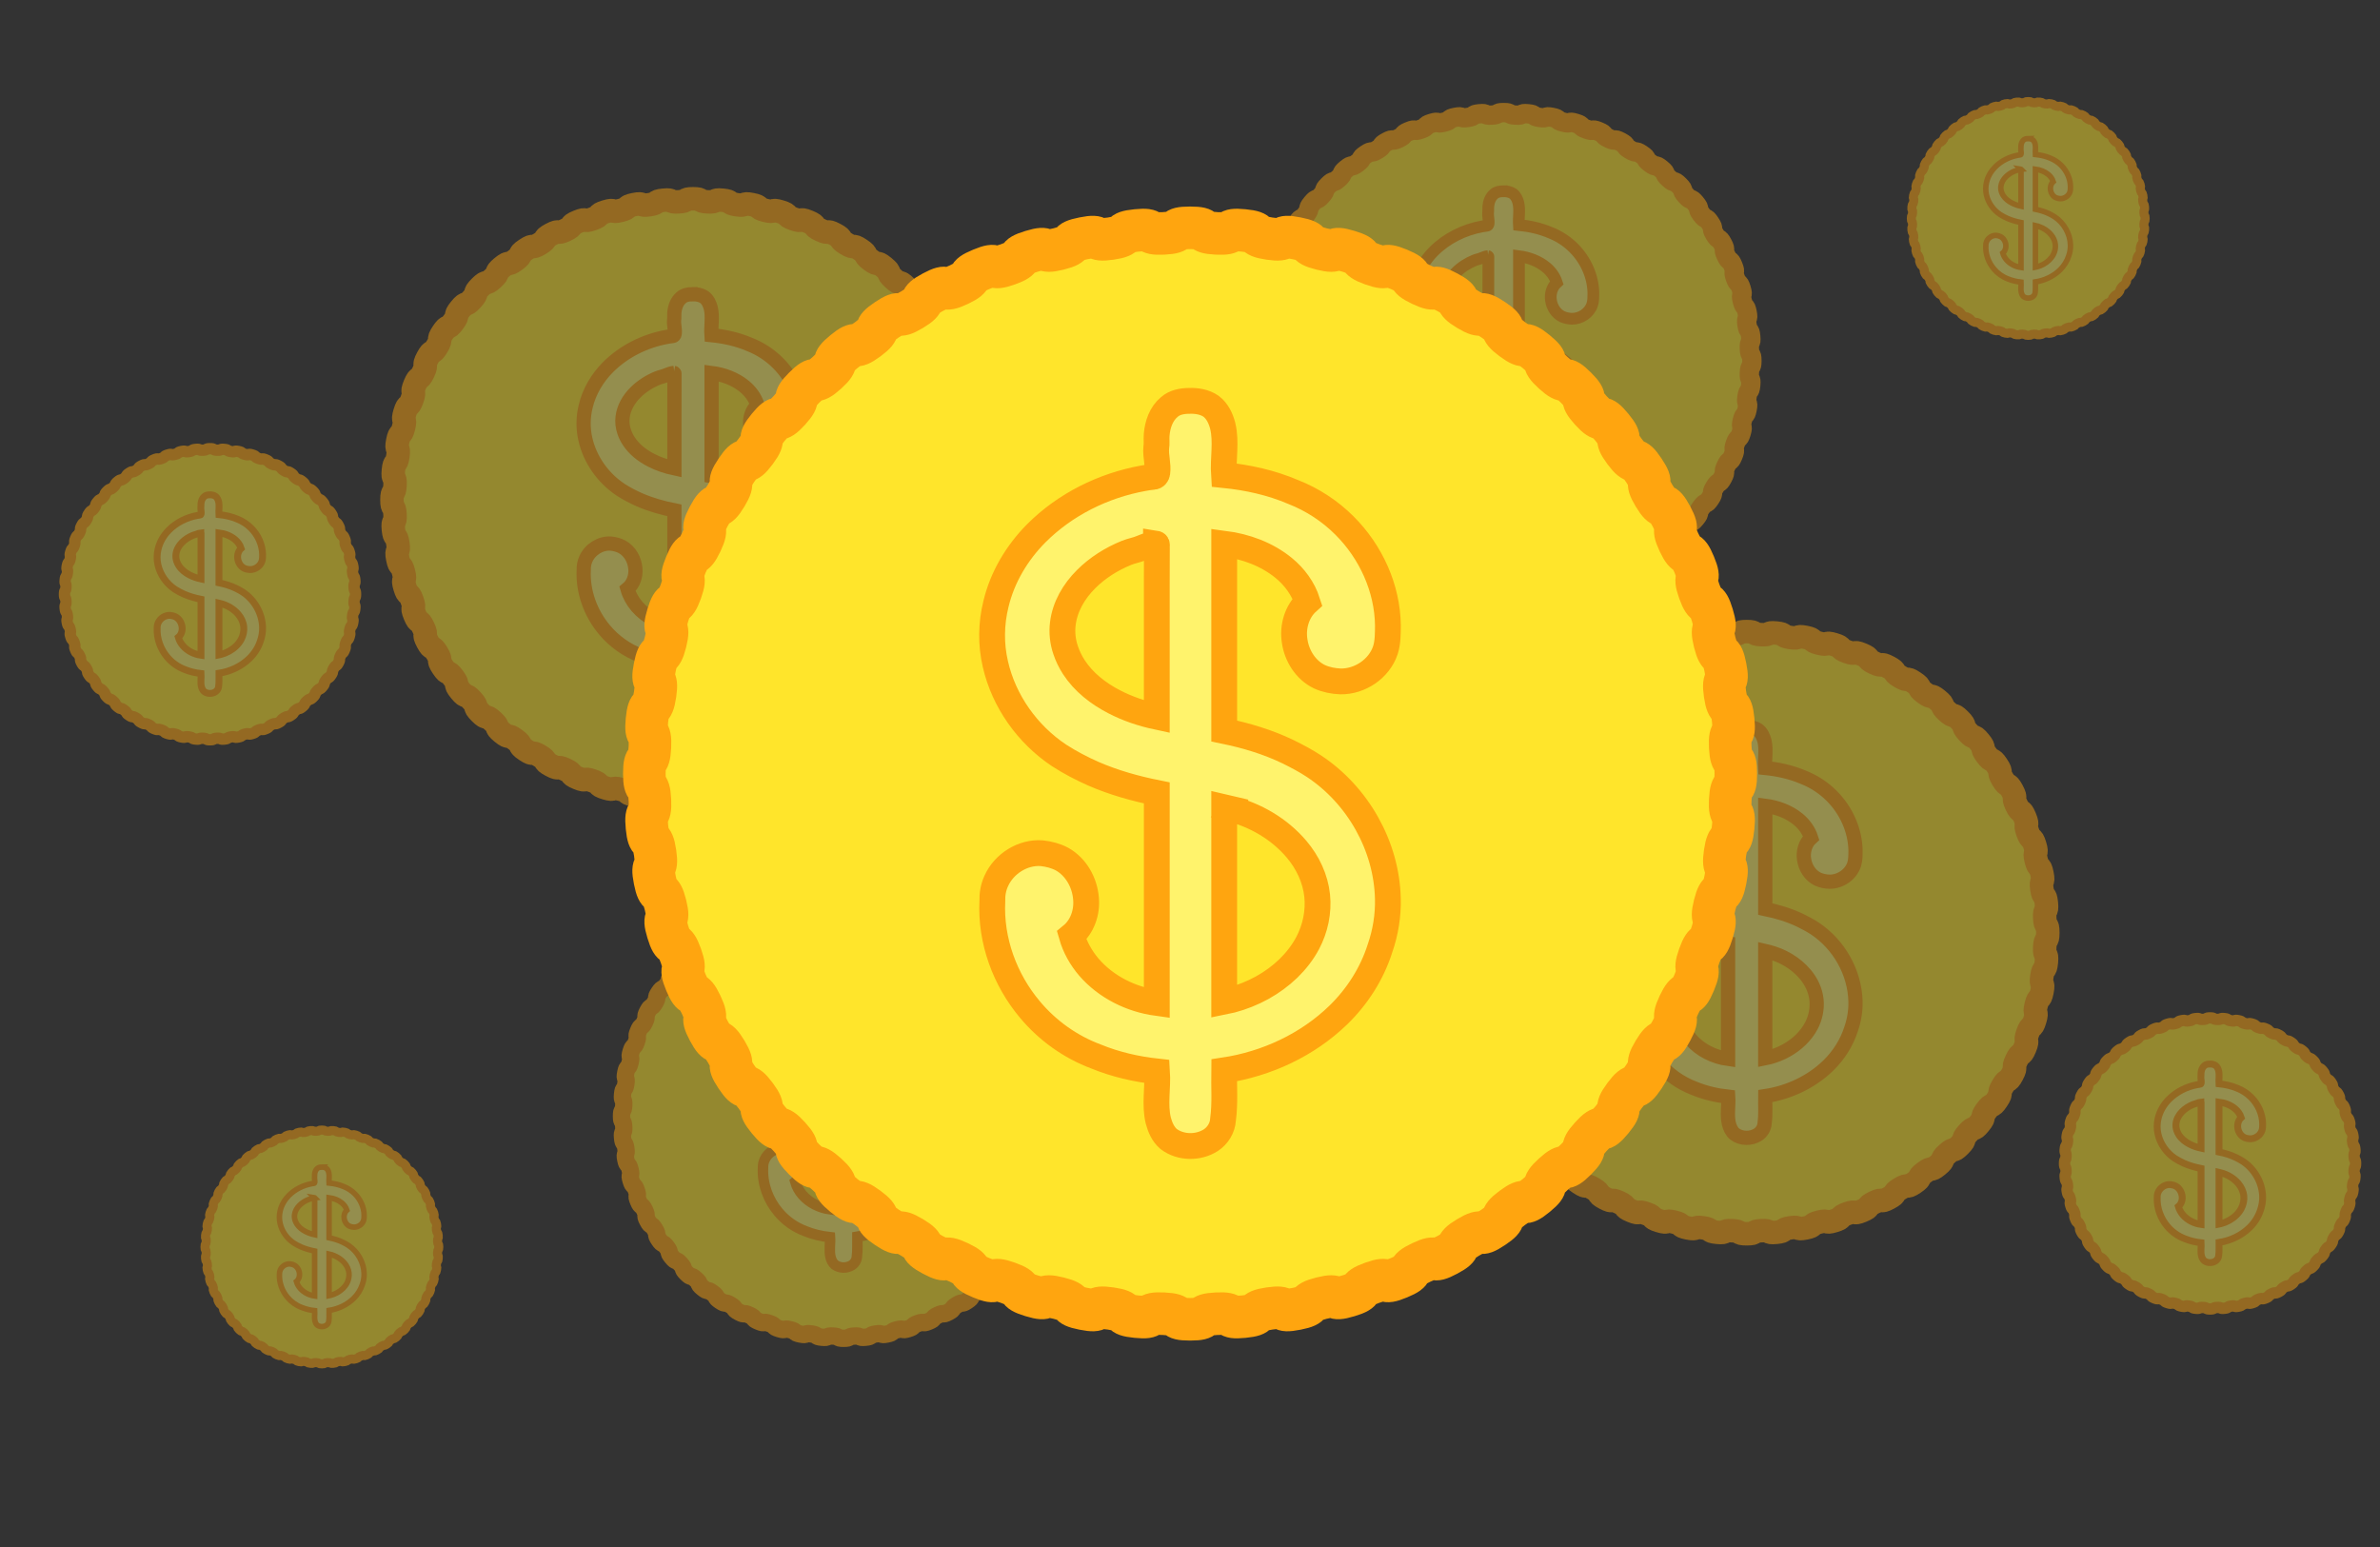 <?xml version="1.0" encoding="UTF-8" standalone="no"?>
<!-- Created with Inkscape (http://www.inkscape.org/) -->

<svg
   width="2000"
   height="1300"
   viewBox="0 0 529.167 343.958"
   version="1.1"
   id="svg1"
   xml:space="preserve"
   inkscape:version="1.3 (0e150ed, 2023-07-21)"
   sodipodi:docname="compare-donate.svg"
   xmlns:inkscape="http://www.inkscape.org/namespaces/inkscape"
   xmlns:sodipodi="http://sodipodi.sourceforge.net/DTD/sodipodi-0.dtd"
   xmlns="http://www.w3.org/2000/svg"
   xmlns:svg="http://www.w3.org/2000/svg"><rect x="0" y="0" width="529.167" height="343.958" fill="#333333" stroke="none"/><sodipodi:namedview
     id="namedview1"
     pagecolor="#353535"
     bordercolor="#ffffff"
     borderopacity="1"
     inkscape:showpageshadow="0"
     inkscape:pageopacity="0"
     inkscape:pagecheckerboard="false"
     inkscape:deskcolor="#373737"
     inkscape:document-units="mm"
     inkscape:zoom="0.21708178"
     inkscape:cx="962.7708"
     inkscape:cy="672.55759"
     inkscape:current-layer="layer1"
     showguides="true" /><defs
     id="defs1"><inkscape:path-effect
       effect="fillet_chamfer"
       id="path-effect22"
       is_visible="true"
       lpeversion="1"
       nodesatellites_param="F,0,0,1,0,9.26,0,1 @ F,0,0,1,0,9.26,0,1 @ F,0,0,1,0,9.26,0,1 @ F,0,0,1,0,9.26,0,1"
       radius="35"
       unit="px"
       method="auto"
       mode="F"
       chamfer_steps="1"
       flexible="false"
       use_knot_distance="true"
       apply_no_radius="true"
       apply_with_radius="true"
       only_selected="false"
       hide_knots="false" /><inkscape:path-effect
       effect="fillet_chamfer"
       id="path-effect18"
       is_visible="true"
       lpeversion="1"
       nodesatellites_param="F,0,0,1,0,9.26,0,1 @ F,0,0,1,0,9.26,0,1 @ F,0,0,1,0,9.26,0,1 @ F,0,0,1,0,9.26,0,1"
       radius="35"
       unit="px"
       method="auto"
       mode="F"
       chamfer_steps="1"
       flexible="false"
       use_knot_distance="true"
       apply_no_radius="true"
       apply_with_radius="true"
       only_selected="false"
       hide_knots="false" /><inkscape:path-effect
       effect="fillet_chamfer"
       id="path-effect16"
       is_visible="true"
       lpeversion="1"
       nodesatellites_param="F,0,0,1,0,9.26,0,1 @ F,0,0,1,0,9.26,0,1 @ F,0,0,1,0,9.26,0,1 @ F,0,0,1,0,9.26,0,1"
       radius="35"
       unit="px"
       method="auto"
       mode="F"
       chamfer_steps="1"
       flexible="false"
       use_knot_distance="true"
       apply_no_radius="true"
       apply_with_radius="true"
       only_selected="false"
       hide_knots="false" /><inkscape:path-effect
       effect="fillet_chamfer"
       id="path-effect14"
       is_visible="true"
       lpeversion="1"
       nodesatellites_param="F,0,0,1,0,9.26,0,1 @ F,0,0,1,0,9.26,0,1 @ F,0,0,1,0,9.26,0,1 @ F,0,0,1,0,9.26,0,1"
       radius="35"
       unit="px"
       method="auto"
       mode="F"
       chamfer_steps="1"
       flexible="false"
       use_knot_distance="true"
       apply_no_radius="true"
       apply_with_radius="true"
       only_selected="false"
       hide_knots="false" /><rect
       x="537.353"
       y="354.956"
       width="58.622"
       height="72.207"
       id="rect12" /><inkscape:path-effect
       oposite_fuse="false"
       fuse_paths="false"
       discard_orig_path="false"
       mode="vertical"
       is_visible="true"
       id="path-effect1066"
       center_point="264.583,-99.875"
       end_point="264.583,297"
       start_point="264.583,-496.75"
       effect="mirror_symmetry" /><inkscape:path-effect
       effect="mirror_symmetry"
       start_point="1000,-2.1484127e-13"
       end_point="1000,3000"
       center_point="1000,1500"
       id="path-effect1041"
       is_visible="true"
       mode="vertical"
       discard_orig_path="false"
       fuse_paths="false"
       oposite_fuse="false" /><inkscape:path-effect
       effect="mirror_symmetry"
       start_point="1000,-2.1484127e-13"
       end_point="1000,3000"
       center_point="1000,1500"
       id="path-effect1034"
       is_visible="true"
       mode="vertical"
       discard_orig_path="false"
       fuse_paths="false"
       oposite_fuse="false" /><inkscape:path-effect
       oposite_fuse="false"
       fuse_paths="false"
       discard_orig_path="false"
       mode="vertical"
       is_visible="true"
       id="path-effect1022"
       center_point="329.65,-58.29"
       end_point="329.65,338.585"
       start_point="329.65,-455.165"
       effect="mirror_symmetry" /><inkscape:path-effect
       effect="mirror_symmetry"
       start_point="329.65,-455.165"
       end_point="329.65,338.585"
       center_point="329.65,-58.29"
       id="path-effect1014"
       is_visible="true"
       mode="vertical"
       discard_orig_path="false"
       fuse_paths="false"
       oposite_fuse="false" /><inkscape:path-effect
       oposite_fuse="false"
       fuse_paths="false"
       discard_orig_path="false"
       mode="vertical"
       is_visible="true"
       id="path-effect1010"
       center_point="329.65,-58.29"
       end_point="329.65,338.585"
       start_point="329.65,-455.165"
       effect="mirror_symmetry" /><inkscape:path-effect
       effect="mirror_symmetry"
       start_point="264.583,-496.75"
       end_point="264.583,297"
       center_point="264.583,-99.875"
       id="path-effect1005"
       is_visible="true"
       mode="vertical"
       discard_orig_path="false"
       fuse_paths="false"
       oposite_fuse="false" /><inkscape:path-effect
       effect="mirror_symmetry"
       start_point="264.583,-496.75"
       end_point="264.583,297"
       center_point="264.583,-99.875"
       id="path-effect997"
       is_visible="true"
       mode="vertical"
       discard_orig_path="false"
       fuse_paths="false"
       oposite_fuse="false" /><inkscape:path-effect
       effect="mirror_symmetry"
       start_point="1000,-2.1484127e-13"
       end_point="1000,3000"
       center_point="1000,1500"
       id="path-effect991"
       is_visible="true"
       mode="vertical"
       discard_orig_path="false"
       fuse_paths="false"
       oposite_fuse="false" /><inkscape:path-effect
       effect="mirror_symmetry"
       start_point="264.583,-496.75"
       end_point="264.583,297"
       center_point="264.583,-99.875"
       id="path-effect959"
       is_visible="true"
       mode="vertical"
       discard_orig_path="false"
       fuse_paths="false"
       oposite_fuse="false" /><inkscape:path-effect
       effect="mirror_symmetry"
       start_point="309.987,-469.758"
       end_point="235.575,320.496"
       center_point="272.781,-74.631"
       id="path-effect956"
       is_visible="true"
       mode="vertical"
       discard_orig_path="false"
       fuse_paths="false"
       oposite_fuse="false" /><inkscape:path-effect
       oposite_fuse="false"
       fuse_paths="false"
       discard_orig_path="false"
       mode="vertical"
       is_visible="true"
       id="path-effect943"
       center_point="329.65,-58.29"
       end_point="329.65,338.585"
       start_point="329.65,-455.165"
       effect="mirror_symmetry" /><inkscape:path-effect
       effect="mirror_symmetry"
       start_point="264.583,-496.75"
       end_point="264.583,297"
       center_point="264.583,-99.875"
       id="path-effect939"
       is_visible="true"
       mode="vertical"
       discard_orig_path="false"
       fuse_paths="false"
       oposite_fuse="false" /><inkscape:path-effect
       effect="mirror_symmetry"
       start_point="266.828,-496.282"
       end_point="266.828,297.468"
       center_point="266.828,-99.407"
       id="path-effect925"
       is_visible="true"
       mode="vertical"
       discard_orig_path="false"
       fuse_paths="false"
       oposite_fuse="false" /><inkscape:path-effect
       effect="mirror_symmetry"
       start_point="264.583,-496.75"
       end_point="264.583,297"
       center_point="264.583,-99.875"
       id="path-effect902"
       is_visible="true"
       mode="vertical"
       discard_orig_path="false"
       fuse_paths="false"
       oposite_fuse="false" /><inkscape:path-effect
       effect="mirror_symmetry"
       start_point="264.583,-496.75"
       end_point="264.583,297"
       center_point="264.583,-99.875"
       id="path-effect887"
       is_visible="true"
       mode="vertical"
       discard_orig_path="false"
       fuse_paths="false"
       oposite_fuse="false" /><inkscape:path-effect
       effect="mirror_symmetry"
       start_point="329.65,-455.165"
       end_point="329.65,338.585"
       center_point="329.65,-58.29"
       id="path-effect867"
       is_visible="true"
       mode="vertical"
       discard_orig_path="false"
       fuse_paths="false"
       oposite_fuse="false" /><inkscape:path-effect
       effect="mirror_symmetry"
       start_point="105,0"
       end_point="105,297"
       center_point="105,148.5"
       id="path-effect12"
       is_visible="true"
       lpeversion="1.2"
       lpesatellites=""
       mode="vertical"
       discard_orig_path="false"
       fuse_paths="false"
       oposite_fuse="false"
       split_items="false"
       split_open="false"
       link_styles="false" /><inkscape:path-effect
       effect="fillet_chamfer"
       id="path-effect6"
       is_visible="true"
       lpeversion="1"
       nodesatellites_param="F,0,0,1,0,0,0,1 @ F,0,0,1,0,0,0,1 @ F,0,1,1,0,15.875,0,1 @ F,0,1,1,0,15.875,0,1"
       radius="60"
       unit="px"
       method="auto"
       mode="F"
       chamfer_steps="1"
       flexible="false"
       use_knot_distance="true"
       apply_no_radius="true"
       apply_with_radius="true"
       only_selected="true"
       hide_knots="false" /><inkscape:path-effect
       effect="fillet_chamfer"
       id="path-effect5"
       is_visible="true"
       lpeversion="1"
       nodesatellites_param="F,0,0,1,0,0,0,1 @ F,0,0,1,0,0,0,1 @ F,0,0,1,0,0,0,1 @ F,0,0,1,0,0,0,1"
       radius="0"
       unit="px"
       method="auto"
       mode="F"
       chamfer_steps="1"
       flexible="false"
       use_knot_distance="true"
       apply_no_radius="true"
       apply_with_radius="true"
       only_selected="true"
       hide_knots="false" /><inkscape:path-effect
       effect="fillet_chamfer"
       id="path-effect4"
       is_visible="true"
       lpeversion="1"
       nodesatellites_param="F,0,0,1,0,0,0,1 @ F,0,0,1,0,0,0,1 @ F,0,0,1,0,0,0,1 @ F,0,0,1,0,0,0,1"
       radius="0"
       unit="px"
       method="auto"
       mode="F"
       chamfer_steps="1"
       flexible="false"
       use_knot_distance="true"
       apply_no_radius="true"
       apply_with_radius="true"
       only_selected="false"
       hide_knots="false" /><inkscape:path-effect
       effect="fillet_chamfer"
       id="path-effect14-7"
       is_visible="true"
       lpeversion="1"
       nodesatellites_param="F,0,0,1,0,9.26,0,1 @ F,0,0,1,0,9.26,0,1 @ F,0,0,1,0,9.26,0,1 @ F,0,0,1,0,9.26,0,1"
       radius="35"
       unit="px"
       method="auto"
       mode="F"
       chamfer_steps="1"
       flexible="false"
       use_knot_distance="true"
       apply_no_radius="true"
       apply_with_radius="true"
       only_selected="false"
       hide_knots="false" /></defs><g
     inkscape:label="Layer 1"
     inkscape:groupmode="layer"
     id="layer1"><g
       id="g30"
       transform="matrix(1.117,0,0,1.117,38.732,-111.926)"
       style="opacity:0.473"><path
         sodipodi:type="star"
         style="opacity:1;fill:#ffe52b;fill-opacity:1;stroke:#ffa50f;stroke-width:13.518;stroke-linecap:round;stroke-linejoin:round;stroke-dasharray:none;stroke-dashoffset:0;stroke-opacity:1"
         id="path29"
         inkscape:flatsided="false"
         sodipodi:sides="64"
         sodipodi:cx="265.88788"
         sodipodi:cy="171.90263"
         sodipodi:r1="173.34421"
         sodipodi:r2="171.77669"
         sodipodi:arg1="0"
         sodipodi:arg2="0.049087385"
         inkscape:rounded="0.74254126"
         inkscape:randomized="0"
         d="m 439.232,171.903 c 0,6.396 -1.461,2.041 -1.774,8.429 -0.314,6.388 1.567,2.197 0.94,8.562 -0.627,6.365 -1.654,1.888 -2.592,8.214 -0.938,6.327 1.344,2.34 0.096,8.613 -1.248,6.273 -1.831,1.716 -3.385,7.921 -1.554,6.204 1.108,2.46 -0.749,8.581 -1.857,6.12 -1.99,1.529 -4.145,7.551 -2.155,6.022 0.861,2.557 -1.586,8.466 -2.448,5.909 -2.13,1.326 -4.865,7.108 -2.735,5.782 0.607,2.629 -2.408,8.27 -3.015,5.641 -2.25,1.111 -5.538,6.597 -3.288,5.486 0.346,2.676 -3.207,7.994 -3.553,5.318 -2.348,0.885 -6.158,6.022 -3.81,5.137 0.082,2.697 -3.975,7.641 -4.057,4.944 -2.424,0.651 -6.719,5.39 -4.295,4.739 -0.183,2.692 -4.705,7.215 -4.523,4.523 -2.476,0.41 -7.215,4.705 -4.739,4.295 -0.446,2.661 -5.39,6.719 -4.944,4.057 -2.504,0.165 -7.641,3.975 -5.137,3.81 -0.704,2.605 -6.022,6.158 -5.318,3.553 -2.508,-0.081 -7.994,3.207 -5.486,3.288 -0.956,2.523 -6.597,5.538 -5.641,3.015 -2.488,-0.326 -8.27,2.408 -5.782,2.735 -1.199,2.417 -7.108,4.865 -5.909,2.448 -2.444,-0.569 -8.466,1.586 -6.022,2.155 -1.43,2.288 -7.551,4.145 -6.12,1.857 -2.377,-0.805 -8.581,0.749 -6.204,1.554 -1.648,2.137 -7.921,3.385 -6.273,1.248 -2.286,-1.034 -8.613,-0.096 -6.327,0.938 -1.849,1.965 -8.214,2.592 -6.365,0.627 -2.174,-1.254 -8.562,-0.94 -6.388,0.314 -2.033,1.774 -8.429,1.774 -6.396,0 -2.041,-1.461 -8.429,-1.774 -6.388,-0.314 -2.197,1.567 -8.562,0.94 -6.365,-0.627 -1.888,-1.654 -8.214,-2.592 -6.327,-0.938 -2.34,1.344 -8.613,0.096 -6.273,-1.248 -1.716,-1.831 -7.921,-3.385 -6.204,-1.554 -2.46,1.108 -8.581,-0.749 -6.12,-1.857 -1.529,-1.99 -7.551,-4.145 -6.022,-2.155 -2.557,0.861 -8.466,-1.586 -5.909,-2.448 -1.326,-2.13 -7.108,-4.865 -5.782,-2.735 -2.629,0.607 -8.27,-2.408 -5.641,-3.015 -1.111,-2.25 -6.597,-5.538 -5.486,-3.288 -2.676,0.346 -7.994,-3.207 -5.318,-3.553 -0.885,-2.348 -6.022,-6.158 -5.137,-3.81 -2.697,0.082 -7.641,-3.975 -4.944,-4.057 -0.651,-2.424 -5.39,-6.719 -4.739,-4.295 -2.692,-0.183 -7.215,-4.705 -4.523,-4.523 -0.41,-2.476 -4.705,-7.215 -4.295,-4.739 -2.661,-0.446 -6.719,-5.39 -4.057,-4.944 -0.165,-2.504 -3.975,-7.641 -3.81,-5.137 -2.605,-0.704 -6.158,-6.022 -3.553,-5.318 0.081,-2.508 -3.207,-7.994 -3.288,-5.486 -2.523,-0.956 -5.538,-6.597 -3.015,-5.641 0.326,-2.488 -2.408,-8.27 -2.735,-5.782 -2.417,-1.199 -4.865,-7.108 -2.448,-5.909 0.569,-2.444 -1.586,-8.466 -2.155,-6.022 -2.288,-1.43 -4.145,-7.551 -1.857,-6.12 0.805,-2.377 -0.749,-8.581 -1.554,-6.204 -2.137,-1.648 -3.385,-7.921 -1.248,-6.273 1.034,-2.286 0.096,-8.613 -0.938,-6.327 -1.965,-1.849 -2.592,-8.214 -0.627,-6.365 1.254,-2.174 0.94,-8.562 -0.314,-6.388 -1.774,-2.033 -1.774,-8.429 0,-6.396 1.461,-2.041 1.774,-8.429 0.314,-6.388 -1.567,-2.197 -0.94,-8.562 0.627,-6.365 1.654,-1.888 2.592,-8.214 0.938,-6.327 -1.344,-2.34 -0.096,-8.613 1.248,-6.273 1.831,-1.716 3.385,-7.921 1.554,-6.204 -1.108,-2.46 0.749,-8.581 1.857,-6.12 1.99,-1.529 4.145,-7.551 2.155,-6.022 -0.861,-2.557 1.586,-8.466 2.448,-5.909 2.13,-1.326 4.865,-7.108 2.735,-5.782 -0.607,-2.629 2.408,-8.27 3.015,-5.641 2.25,-1.111 5.538,-6.597 3.288,-5.486 -0.346,-2.676 3.207,-7.994 3.553,-5.318 2.348,-0.885 6.158,-6.022 3.81,-5.137 -0.082,-2.697 3.975,-7.641 4.057,-4.944 2.424,-0.651 6.719,-5.39 4.295,-4.739 0.183,-2.692 4.705,-7.215 4.523,-4.523 2.476,-0.41 7.215,-4.705 4.739,-4.295 0.446,-2.661 5.39,-6.719 4.944,-4.057 2.504,-0.165 7.641,-3.975 5.137,-3.81 0.704,-2.605 6.022,-6.158 5.318,-3.553 2.508,0.081 7.994,-3.207 5.486,-3.288 0.956,-2.523 6.597,-5.538 5.641,-3.015 2.488,0.326 8.27,-2.408 5.782,-2.735 1.199,-2.417 7.108,-4.865 5.909,-2.448 2.444,0.569 8.466,-1.586 6.022,-2.155 1.43,-2.288 7.551,-4.145 6.12,-1.857 2.377,0.805 8.581,-0.749 6.204,-1.554 1.648,-2.137 7.921,-3.385 6.273,-1.248 2.286,1.034 8.613,0.096 6.327,-0.938 1.849,-1.965 8.214,-2.592 6.365,-0.627 2.174,1.254 8.562,0.94 6.388,-0.314 2.033,-1.774 8.429,-1.774 6.396,0 2.041,1.461 8.429,1.774 6.388,0.314 2.197,-1.567 8.562,-0.94 6.365,0.627 1.888,1.654 8.214,2.592 6.327,0.938 2.34,-1.344 8.613,-0.096 6.273,1.248 1.716,1.831 7.921,3.385 6.204,1.554 2.46,-1.108 8.581,0.749 6.12,1.857 1.529,1.99 7.551,4.145 6.022,2.155 2.557,-0.861 8.466,1.586 5.909,2.448 1.326,2.13 7.108,4.865 5.782,2.735 2.629,-0.607 8.27,2.408 5.641,3.015 1.111,2.25 6.597,5.538 5.486,3.288 2.676,-0.346 7.994,3.207 5.318,3.553 0.885,2.348 6.022,6.158 5.137,3.81 2.697,-0.082 7.641,3.975 4.944,4.057 0.651,2.424 5.39,6.719 4.739,4.295 2.692,0.183 7.215,4.705 4.523,4.523 0.41,2.476 4.705,7.215 4.295,4.739 2.661,0.446 6.719,5.39 4.057,4.944 0.165,2.504 3.975,7.641 3.81,5.137 2.605,0.704 6.158,6.022 3.553,5.318 -0.081,2.508 3.207,7.994 3.288,5.486 2.523,0.956 5.538,6.597 3.015,5.641 -0.326,2.488 2.408,8.27 2.735,5.782 2.417,1.199 4.865,7.108 2.448,5.909 -0.569,2.444 1.586,8.466 2.155,6.022 2.288,1.43 4.145,7.551 1.857,6.12 -0.805,2.377 0.749,8.581 1.554,6.204 2.137,1.648 3.385,7.921 1.248,6.273 -1.034,2.286 -0.096,8.613 0.938,6.327 1.965,1.849 2.592,8.214 0.627,6.365 -1.254,2.174 -0.94,8.562 0.314,6.388 1.774,2.033 1.774,8.429 z"
         inkscape:transform-center-y="-3.6975611e-06"
         transform="matrix(0.285,0,0,0.285,188.861,123.023)"
         inkscape:transform-center-x="1.2289346e-06" /><path
         id="path30"
         style="font-style:normal;font-weight:normal;font-size:40px;line-height:1.25;font-family:sans-serif;letter-spacing:0px;word-spacing:0px;white-space:pre;shape-inside:url(#rect12);fill:#fff36c;fill-opacity:1;stroke:#ffa50f;stroke-width:2.335;stroke-dasharray:none;stroke-opacity:1"
         d="m 264.487,138.269 c -0.624,0.009 -1.287,0.125 -1.769,0.552 -0.746,0.614 -1.078,1.593 -1.151,2.53 -0.035,0.389 0.03,0.782 -0.038,1.168 -0.066,0.755 0.199,1.503 0.095,2.257 -0.025,0.181 -0.153,0.356 -0.35,0.36 -0.309,0.033 -0.623,0.073 -0.933,0.136 -3.615,0.657 -7.06,2.369 -9.664,4.976 -1.751,1.764 -3.077,3.981 -3.652,6.41 -0.438,1.77 -0.465,3.642 -0.05,5.419 0.763,3.358 2.9,6.356 5.757,8.26 0.99,0.643 2.042,1.189 3.12,1.667 1.834,0.797 3.77,1.339 5.727,1.732 0,6.333 0,12.667 0,19 -2.318,-0.319 -4.58,-1.431 -6.134,-3.228 -0.715,-0.835 -1.267,-1.816 -1.57,-2.874 0.973,-0.798 1.417,-2.116 1.299,-3.349 -0.113,-1.434 -0.896,-2.851 -2.171,-3.562 -0.564,-0.3 -1.197,-0.462 -1.83,-0.531 -1.716,-0.128 -3.417,0.949 -4.115,2.507 -0.265,0.572 -0.377,1.206 -0.356,1.834 -0.177,3.55 1.129,7.109 3.411,9.814 1.579,1.89 3.649,3.366 5.957,4.231 1.764,0.722 3.639,1.155 5.532,1.361 0.097,1.477 -0.24,2.979 0.113,4.438 0.165,0.621 0.439,1.25 0.938,1.674 1.088,0.815 2.679,0.83 3.814,0.104 0.625,-0.41 1.058,-1.109 1.103,-1.86 0.2,-1.479 0.078,-2.974 0.103,-4.46 3.844,-0.581 7.546,-2.3 10.344,-5.019 1.71,-1.669 3.035,-3.742 3.756,-6.024 0.5,-1.441 0.748,-2.969 0.709,-4.496 -0.109,-4.76 -2.721,-9.356 -6.683,-11.975 -0.752,-0.499 -1.554,-0.915 -2.361,-1.315 -1.825,-0.878 -3.779,-1.463 -5.76,-1.869 0,-5.648 0,-11.297 0,-16.945 1.945,0.253 3.853,0.946 5.382,2.196 0.98,0.8 1.76,1.865 2.148,3.075 -0.97,0.872 -1.36,2.266 -1.157,3.534 0.19,1.341 1,2.632 2.24,3.229 0.599,0.274 1.26,0.4 1.915,0.427 1.757,0.023 3.491,-1.141 4.052,-2.821 0.234,-0.722 0.221,-1.492 0.23,-2.243 -0.041,-3.373 -1.542,-6.656 -3.918,-9.027 -1.315,-1.321 -2.914,-2.364 -4.645,-3.043 -1.987,-0.853 -4.123,-1.319 -6.269,-1.535 -0.101,-1.477 0.241,-2.977 -0.108,-4.436 -0.173,-0.677 -0.489,-1.363 -1.062,-1.79 -0.579,-0.4 -1.308,-0.511 -1.998,-0.486 z m -2.98,12.918 c 0.142,0.022 0.06,0.198 0.08,0.292 -0.017,2.251 -0.002,4.502 -0.007,6.754 0,2.871 0,5.741 0,8.612 -1.34,-0.287 -2.631,-0.719 -3.852,-1.352 -1.436,-0.742 -2.763,-1.766 -3.65,-3.134 -0.317,-0.489 -0.56,-0.987 -0.747,-1.545 -0.258,-0.755 -0.352,-1.604 -0.249,-2.391 0.184,-1.543 1.009,-2.933 2.098,-4.02 1.026,-1.031 2.303,-1.831 3.657,-2.383 0.454,-0.187 0.946,-0.257 1.396,-0.457 0.412,-0.162 0.828,-0.339 1.275,-0.376 z m 6.652,23.961 c 2.331,0.574 4.511,1.843 6.068,3.682 1.001,1.182 1.702,2.646 1.862,4.203 0.151,1.47 -0.167,2.97 -0.857,4.281 -0.452,0.853 -1.056,1.626 -1.743,2.295 -1.427,1.379 -3.227,2.352 -5.156,2.862 -0.217,0.057 -0.436,0.107 -0.656,0.15 0,-5.862 0,-11.725 0,-17.587 0.16,0.038 0.321,0.075 0.481,0.113 z" /></g><g
       id="g28"
       transform="matrix(1.355,0,0,1.355,-204.493,-121.942)"
       style="opacity:0.473"><path
         sodipodi:type="star"
         style="opacity:1;fill:#ffe52b;fill-opacity:1;stroke:#ffa50f;stroke-width:13.518;stroke-linecap:round;stroke-linejoin:round;stroke-dasharray:none;stroke-dashoffset:0;stroke-opacity:1"
         id="path27"
         inkscape:flatsided="false"
         sodipodi:sides="64"
         sodipodi:cx="265.88788"
         sodipodi:cy="171.90263"
         sodipodi:r1="173.34421"
         sodipodi:r2="171.77669"
         sodipodi:arg1="0"
         sodipodi:arg2="0.049087385"
         inkscape:rounded="0.74254126"
         inkscape:randomized="0"
         d="m 439.232,171.903 c 0,6.396 -1.461,2.041 -1.774,8.429 -0.314,6.388 1.567,2.197 0.94,8.562 -0.627,6.365 -1.654,1.888 -2.592,8.214 -0.938,6.327 1.344,2.34 0.096,8.613 -1.248,6.273 -1.831,1.716 -3.385,7.921 -1.554,6.204 1.108,2.46 -0.749,8.581 -1.857,6.12 -1.99,1.529 -4.145,7.551 -2.155,6.022 0.861,2.557 -1.586,8.466 -2.448,5.909 -2.13,1.326 -4.865,7.108 -2.735,5.782 0.607,2.629 -2.408,8.27 -3.015,5.641 -2.25,1.111 -5.538,6.597 -3.288,5.486 0.346,2.676 -3.207,7.994 -3.553,5.318 -2.348,0.885 -6.158,6.022 -3.81,5.137 0.082,2.697 -3.975,7.641 -4.057,4.944 -2.424,0.651 -6.719,5.39 -4.295,4.739 -0.183,2.692 -4.705,7.215 -4.523,4.523 -2.476,0.41 -7.215,4.705 -4.739,4.295 -0.446,2.661 -5.39,6.719 -4.944,4.057 -2.504,0.165 -7.641,3.975 -5.137,3.81 -0.704,2.605 -6.022,6.158 -5.318,3.553 -2.508,-0.081 -7.994,3.207 -5.486,3.288 -0.956,2.523 -6.597,5.538 -5.641,3.015 -2.488,-0.326 -8.27,2.408 -5.782,2.735 -1.199,2.417 -7.108,4.865 -5.909,2.448 -2.444,-0.569 -8.466,1.586 -6.022,2.155 -1.43,2.288 -7.551,4.145 -6.12,1.857 -2.377,-0.805 -8.581,0.749 -6.204,1.554 -1.648,2.137 -7.921,3.385 -6.273,1.248 -2.286,-1.034 -8.613,-0.096 -6.327,0.938 -1.849,1.965 -8.214,2.592 -6.365,0.627 -2.174,-1.254 -8.562,-0.94 -6.388,0.314 -2.033,1.774 -8.429,1.774 -6.396,0 -2.041,-1.461 -8.429,-1.774 -6.388,-0.314 -2.197,1.567 -8.562,0.94 -6.365,-0.627 -1.888,-1.654 -8.214,-2.592 -6.327,-0.938 -2.34,1.344 -8.613,0.096 -6.273,-1.248 -1.716,-1.831 -7.921,-3.385 -6.204,-1.554 -2.46,1.108 -8.581,-0.749 -6.12,-1.857 -1.529,-1.99 -7.551,-4.145 -6.022,-2.155 -2.557,0.861 -8.466,-1.586 -5.909,-2.448 -1.326,-2.13 -7.108,-4.865 -5.782,-2.735 -2.629,0.607 -8.27,-2.408 -5.641,-3.015 -1.111,-2.25 -6.597,-5.538 -5.486,-3.288 -2.676,0.346 -7.994,-3.207 -5.318,-3.553 -0.885,-2.348 -6.022,-6.158 -5.137,-3.81 -2.697,0.082 -7.641,-3.975 -4.944,-4.057 -0.651,-2.424 -5.39,-6.719 -4.739,-4.295 -2.692,-0.183 -7.215,-4.705 -4.523,-4.523 -0.41,-2.476 -4.705,-7.215 -4.295,-4.739 -2.661,-0.446 -6.719,-5.39 -4.057,-4.944 -0.165,-2.504 -3.975,-7.641 -3.81,-5.137 -2.605,-0.704 -6.158,-6.022 -3.553,-5.318 0.081,-2.508 -3.207,-7.994 -3.288,-5.486 -2.523,-0.956 -5.538,-6.597 -3.015,-5.641 0.326,-2.488 -2.408,-8.27 -2.735,-5.782 -2.417,-1.199 -4.865,-7.108 -2.448,-5.909 0.569,-2.444 -1.586,-8.466 -2.155,-6.022 -2.288,-1.43 -4.145,-7.551 -1.857,-6.12 0.805,-2.377 -0.749,-8.581 -1.554,-6.204 -2.137,-1.648 -3.385,-7.921 -1.248,-6.273 1.034,-2.286 0.096,-8.613 -0.938,-6.327 -1.965,-1.849 -2.592,-8.214 -0.627,-6.365 1.254,-2.174 0.94,-8.562 -0.314,-6.388 -1.774,-2.033 -1.774,-8.429 0,-6.396 1.461,-2.041 1.774,-8.429 0.314,-6.388 -1.567,-2.197 -0.94,-8.562 0.627,-6.365 1.654,-1.888 2.592,-8.214 0.938,-6.327 -1.344,-2.34 -0.096,-8.613 1.248,-6.273 1.831,-1.716 3.385,-7.921 1.554,-6.204 -1.108,-2.46 0.749,-8.581 1.857,-6.12 1.99,-1.529 4.145,-7.551 2.155,-6.022 -0.861,-2.557 1.586,-8.466 2.448,-5.909 2.13,-1.326 4.865,-7.108 2.735,-5.782 -0.607,-2.629 2.408,-8.27 3.015,-5.641 2.25,-1.111 5.538,-6.597 3.288,-5.486 -0.346,-2.676 3.207,-7.994 3.553,-5.318 2.348,-0.885 6.158,-6.022 3.81,-5.137 -0.082,-2.697 3.975,-7.641 4.057,-4.944 2.424,-0.651 6.719,-5.39 4.295,-4.739 0.183,-2.692 4.705,-7.215 4.523,-4.523 2.476,-0.41 7.215,-4.705 4.739,-4.295 0.446,-2.661 5.39,-6.719 4.944,-4.057 2.504,-0.165 7.641,-3.975 5.137,-3.81 0.704,-2.605 6.022,-6.158 5.318,-3.553 2.508,0.081 7.994,-3.207 5.486,-3.288 0.956,-2.523 6.597,-5.538 5.641,-3.015 2.488,0.326 8.27,-2.408 5.782,-2.735 1.199,-2.417 7.108,-4.865 5.909,-2.448 2.444,0.569 8.466,-1.586 6.022,-2.155 1.43,-2.288 7.551,-4.145 6.12,-1.857 2.377,0.805 8.581,-0.749 6.204,-1.554 1.648,-2.137 7.921,-3.385 6.273,-1.248 2.286,1.034 8.613,0.096 6.327,-0.938 1.849,-1.965 8.214,-2.592 6.365,-0.627 2.174,1.254 8.562,0.94 6.388,-0.314 2.033,-1.774 8.429,-1.774 6.396,0 2.041,1.461 8.429,1.774 6.388,0.314 2.197,-1.567 8.562,-0.94 6.365,0.627 1.888,1.654 8.214,2.592 6.327,0.938 2.34,-1.344 8.613,-0.096 6.273,1.248 1.716,1.831 7.921,3.385 6.204,1.554 2.46,-1.108 8.581,0.749 6.12,1.857 1.529,1.99 7.551,4.145 6.022,2.155 2.557,-0.861 8.466,1.586 5.909,2.448 1.326,2.13 7.108,4.865 5.782,2.735 2.629,-0.607 8.27,2.408 5.641,3.015 1.111,2.25 6.597,5.538 5.486,3.288 2.676,-0.346 7.994,3.207 5.318,3.553 0.885,2.348 6.022,6.158 5.137,3.81 2.697,-0.082 7.641,3.975 4.944,4.057 0.651,2.424 5.39,6.719 4.739,4.295 2.692,0.183 7.215,4.705 4.523,4.523 0.41,2.476 4.705,7.215 4.295,4.739 2.661,0.446 6.719,5.39 4.057,4.944 0.165,2.504 3.975,7.641 3.81,5.137 2.605,0.704 6.158,6.022 3.553,5.318 -0.081,2.508 3.207,7.994 3.288,5.486 2.523,0.956 5.538,6.597 3.015,5.641 -0.326,2.488 2.408,8.27 2.735,5.782 2.417,1.199 4.865,7.108 2.448,5.909 -0.569,2.444 1.586,8.466 2.155,6.022 2.288,1.43 4.145,7.551 1.857,6.12 -0.805,2.377 0.749,8.581 1.554,6.204 2.137,1.648 3.385,7.921 1.248,6.273 -1.034,2.286 -0.096,8.613 0.938,6.327 1.965,1.849 2.592,8.214 0.627,6.365 -1.254,2.174 -0.94,8.562 0.314,6.388 1.774,2.033 1.774,8.429 z"
         inkscape:transform-center-y="-3.6975611e-06"
         transform="matrix(0.285,0,0,0.285,188.861,123.023)"
         inkscape:transform-center-x="1.2289346e-06" /><path
         id="path28"
         style="font-style:normal;font-weight:normal;font-size:40px;line-height:1.25;font-family:sans-serif;letter-spacing:0px;word-spacing:0px;white-space:pre;shape-inside:url(#rect12);fill:#fff36c;fill-opacity:1;stroke:#ffa50f;stroke-width:2.335;stroke-dasharray:none;stroke-opacity:1"
         d="m 264.487,138.269 c -0.624,0.009 -1.287,0.125 -1.769,0.552 -0.746,0.614 -1.078,1.593 -1.151,2.53 -0.035,0.389 0.03,0.782 -0.038,1.168 -0.066,0.755 0.199,1.503 0.095,2.257 -0.025,0.181 -0.153,0.356 -0.35,0.36 -0.309,0.033 -0.623,0.073 -0.933,0.136 -3.615,0.657 -7.06,2.369 -9.664,4.976 -1.751,1.764 -3.077,3.981 -3.652,6.41 -0.438,1.77 -0.465,3.642 -0.05,5.419 0.763,3.358 2.9,6.356 5.757,8.26 0.99,0.643 2.042,1.189 3.12,1.667 1.834,0.797 3.77,1.339 5.727,1.732 0,6.333 0,12.667 0,19 -2.318,-0.319 -4.58,-1.431 -6.134,-3.228 -0.715,-0.835 -1.267,-1.816 -1.57,-2.874 0.973,-0.798 1.417,-2.116 1.299,-3.349 -0.113,-1.434 -0.896,-2.851 -2.171,-3.562 -0.564,-0.3 -1.197,-0.462 -1.83,-0.531 -1.716,-0.128 -3.417,0.949 -4.115,2.507 -0.265,0.572 -0.377,1.206 -0.356,1.834 -0.177,3.55 1.129,7.109 3.411,9.814 1.579,1.89 3.649,3.366 5.957,4.231 1.764,0.722 3.639,1.155 5.532,1.361 0.097,1.477 -0.24,2.979 0.113,4.438 0.165,0.621 0.439,1.25 0.938,1.674 1.088,0.815 2.679,0.83 3.814,0.104 0.625,-0.41 1.058,-1.109 1.103,-1.86 0.2,-1.479 0.078,-2.974 0.103,-4.46 3.844,-0.581 7.546,-2.3 10.344,-5.019 1.71,-1.669 3.035,-3.742 3.756,-6.024 0.5,-1.441 0.748,-2.969 0.709,-4.496 -0.109,-4.76 -2.721,-9.356 -6.683,-11.975 -0.752,-0.499 -1.554,-0.915 -2.361,-1.315 -1.825,-0.878 -3.779,-1.463 -5.76,-1.869 0,-5.648 0,-11.297 0,-16.945 1.945,0.253 3.853,0.946 5.382,2.196 0.98,0.8 1.76,1.865 2.148,3.075 -0.97,0.872 -1.36,2.266 -1.157,3.534 0.19,1.341 1,2.632 2.24,3.229 0.599,0.274 1.26,0.4 1.915,0.427 1.757,0.023 3.491,-1.141 4.052,-2.821 0.234,-0.722 0.221,-1.492 0.23,-2.243 -0.041,-3.373 -1.542,-6.656 -3.918,-9.027 -1.315,-1.321 -2.914,-2.364 -4.645,-3.043 -1.987,-0.853 -4.123,-1.319 -6.269,-1.535 -0.101,-1.477 0.241,-2.977 -0.108,-4.436 -0.173,-0.677 -0.489,-1.363 -1.062,-1.79 -0.579,-0.4 -1.308,-0.511 -1.998,-0.486 z m -2.98,12.918 c 0.142,0.022 0.06,0.198 0.08,0.292 -0.017,2.251 -0.002,4.502 -0.007,6.754 0,2.871 0,5.741 0,8.612 -1.34,-0.287 -2.631,-0.719 -3.852,-1.352 -1.436,-0.742 -2.763,-1.766 -3.65,-3.134 -0.317,-0.489 -0.56,-0.987 -0.747,-1.545 -0.258,-0.755 -0.352,-1.604 -0.249,-2.391 0.184,-1.543 1.009,-2.933 2.098,-4.02 1.026,-1.031 2.303,-1.831 3.657,-2.383 0.454,-0.187 0.946,-0.257 1.396,-0.457 0.412,-0.162 0.828,-0.339 1.275,-0.376 z m 6.652,23.961 c 2.331,0.574 4.511,1.843 6.068,3.682 1.001,1.182 1.702,2.646 1.862,4.203 0.151,1.47 -0.167,2.97 -0.857,4.281 -0.452,0.853 -1.056,1.626 -1.743,2.295 -1.427,1.379 -3.227,2.352 -5.156,2.862 -0.217,0.057 -0.436,0.107 -0.656,0.15 0,-5.862 0,-11.725 0,-17.587 0.16,0.038 0.321,0.075 0.481,0.113 z" /></g><g
       id="g26"
       transform="matrix(1.355,0,0,1.355,29.782,-25.712)"
       style="opacity:0.473"><path
         sodipodi:type="star"
         style="opacity:1;fill:#ffe52b;fill-opacity:1;stroke:#ffa50f;stroke-width:13.518;stroke-linecap:round;stroke-linejoin:round;stroke-dasharray:none;stroke-dashoffset:0;stroke-opacity:1"
         id="path25"
         inkscape:flatsided="false"
         sodipodi:sides="64"
         sodipodi:cx="265.88788"
         sodipodi:cy="171.90263"
         sodipodi:r1="173.34421"
         sodipodi:r2="171.77669"
         sodipodi:arg1="0"
         sodipodi:arg2="0.049087385"
         inkscape:rounded="0.74254126"
         inkscape:randomized="0"
         d="m 439.232,171.903 c 0,6.396 -1.461,2.041 -1.774,8.429 -0.314,6.388 1.567,2.197 0.94,8.562 -0.627,6.365 -1.654,1.888 -2.592,8.214 -0.938,6.327 1.344,2.34 0.096,8.613 -1.248,6.273 -1.831,1.716 -3.385,7.921 -1.554,6.204 1.108,2.46 -0.749,8.581 -1.857,6.12 -1.99,1.529 -4.145,7.551 -2.155,6.022 0.861,2.557 -1.586,8.466 -2.448,5.909 -2.13,1.326 -4.865,7.108 -2.735,5.782 0.607,2.629 -2.408,8.27 -3.015,5.641 -2.25,1.111 -5.538,6.597 -3.288,5.486 0.346,2.676 -3.207,7.994 -3.553,5.318 -2.348,0.885 -6.158,6.022 -3.81,5.137 0.082,2.697 -3.975,7.641 -4.057,4.944 -2.424,0.651 -6.719,5.39 -4.295,4.739 -0.183,2.692 -4.705,7.215 -4.523,4.523 -2.476,0.41 -7.215,4.705 -4.739,4.295 -0.446,2.661 -5.39,6.719 -4.944,4.057 -2.504,0.165 -7.641,3.975 -5.137,3.81 -0.704,2.605 -6.022,6.158 -5.318,3.553 -2.508,-0.081 -7.994,3.207 -5.486,3.288 -0.956,2.523 -6.597,5.538 -5.641,3.015 -2.488,-0.326 -8.27,2.408 -5.782,2.735 -1.199,2.417 -7.108,4.865 -5.909,2.448 -2.444,-0.569 -8.466,1.586 -6.022,2.155 -1.43,2.288 -7.551,4.145 -6.12,1.857 -2.377,-0.805 -8.581,0.749 -6.204,1.554 -1.648,2.137 -7.921,3.385 -6.273,1.248 -2.286,-1.034 -8.613,-0.096 -6.327,0.938 -1.849,1.965 -8.214,2.592 -6.365,0.627 -2.174,-1.254 -8.562,-0.94 -6.388,0.314 -2.033,1.774 -8.429,1.774 -6.396,0 -2.041,-1.461 -8.429,-1.774 -6.388,-0.314 -2.197,1.567 -8.562,0.94 -6.365,-0.627 -1.888,-1.654 -8.214,-2.592 -6.327,-0.938 -2.34,1.344 -8.613,0.096 -6.273,-1.248 -1.716,-1.831 -7.921,-3.385 -6.204,-1.554 -2.46,1.108 -8.581,-0.749 -6.12,-1.857 -1.529,-1.99 -7.551,-4.145 -6.022,-2.155 -2.557,0.861 -8.466,-1.586 -5.909,-2.448 -1.326,-2.13 -7.108,-4.865 -5.782,-2.735 -2.629,0.607 -8.27,-2.408 -5.641,-3.015 -1.111,-2.25 -6.597,-5.538 -5.486,-3.288 -2.676,0.346 -7.994,-3.207 -5.318,-3.553 -0.885,-2.348 -6.022,-6.158 -5.137,-3.81 -2.697,0.082 -7.641,-3.975 -4.944,-4.057 -0.651,-2.424 -5.39,-6.719 -4.739,-4.295 -2.692,-0.183 -7.215,-4.705 -4.523,-4.523 -0.41,-2.476 -4.705,-7.215 -4.295,-4.739 -2.661,-0.446 -6.719,-5.39 -4.057,-4.944 -0.165,-2.504 -3.975,-7.641 -3.81,-5.137 -2.605,-0.704 -6.158,-6.022 -3.553,-5.318 0.081,-2.508 -3.207,-7.994 -3.288,-5.486 -2.523,-0.956 -5.538,-6.597 -3.015,-5.641 0.326,-2.488 -2.408,-8.27 -2.735,-5.782 -2.417,-1.199 -4.865,-7.108 -2.448,-5.909 0.569,-2.444 -1.586,-8.466 -2.155,-6.022 -2.288,-1.43 -4.145,-7.551 -1.857,-6.12 0.805,-2.377 -0.749,-8.581 -1.554,-6.204 -2.137,-1.648 -3.385,-7.921 -1.248,-6.273 1.034,-2.286 0.096,-8.613 -0.938,-6.327 -1.965,-1.849 -2.592,-8.214 -0.627,-6.365 1.254,-2.174 0.94,-8.562 -0.314,-6.388 -1.774,-2.033 -1.774,-8.429 0,-6.396 1.461,-2.041 1.774,-8.429 0.314,-6.388 -1.567,-2.197 -0.94,-8.562 0.627,-6.365 1.654,-1.888 2.592,-8.214 0.938,-6.327 -1.344,-2.34 -0.096,-8.613 1.248,-6.273 1.831,-1.716 3.385,-7.921 1.554,-6.204 -1.108,-2.46 0.749,-8.581 1.857,-6.12 1.99,-1.529 4.145,-7.551 2.155,-6.022 -0.861,-2.557 1.586,-8.466 2.448,-5.909 2.13,-1.326 4.865,-7.108 2.735,-5.782 -0.607,-2.629 2.408,-8.27 3.015,-5.641 2.25,-1.111 5.538,-6.597 3.288,-5.486 -0.346,-2.676 3.207,-7.994 3.553,-5.318 2.348,-0.885 6.158,-6.022 3.81,-5.137 -0.082,-2.697 3.975,-7.641 4.057,-4.944 2.424,-0.651 6.719,-5.39 4.295,-4.739 0.183,-2.692 4.705,-7.215 4.523,-4.523 2.476,-0.41 7.215,-4.705 4.739,-4.295 0.446,-2.661 5.39,-6.719 4.944,-4.057 2.504,-0.165 7.641,-3.975 5.137,-3.81 0.704,-2.605 6.022,-6.158 5.318,-3.553 2.508,0.081 7.994,-3.207 5.486,-3.288 0.956,-2.523 6.597,-5.538 5.641,-3.015 2.488,0.326 8.27,-2.408 5.782,-2.735 1.199,-2.417 7.108,-4.865 5.909,-2.448 2.444,0.569 8.466,-1.586 6.022,-2.155 1.43,-2.288 7.551,-4.145 6.12,-1.857 2.377,0.805 8.581,-0.749 6.204,-1.554 1.648,-2.137 7.921,-3.385 6.273,-1.248 2.286,1.034 8.613,0.096 6.327,-0.938 1.849,-1.965 8.214,-2.592 6.365,-0.627 2.174,1.254 8.562,0.94 6.388,-0.314 2.033,-1.774 8.429,-1.774 6.396,0 2.041,1.461 8.429,1.774 6.388,0.314 2.197,-1.567 8.562,-0.94 6.365,0.627 1.888,1.654 8.214,2.592 6.327,0.938 2.34,-1.344 8.613,-0.096 6.273,1.248 1.716,1.831 7.921,3.385 6.204,1.554 2.46,-1.108 8.581,0.749 6.12,1.857 1.529,1.99 7.551,4.145 6.022,2.155 2.557,-0.861 8.466,1.586 5.909,2.448 1.326,2.13 7.108,4.865 5.782,2.735 2.629,-0.607 8.27,2.408 5.641,3.015 1.111,2.25 6.597,5.538 5.486,3.288 2.676,-0.346 7.994,3.207 5.318,3.553 0.885,2.348 6.022,6.158 5.137,3.81 2.697,-0.082 7.641,3.975 4.944,4.057 0.651,2.424 5.39,6.719 4.739,4.295 2.692,0.183 7.215,4.705 4.523,4.523 0.41,2.476 4.705,7.215 4.295,4.739 2.661,0.446 6.719,5.39 4.057,4.944 0.165,2.504 3.975,7.641 3.81,5.137 2.605,0.704 6.158,6.022 3.553,5.318 -0.081,2.508 3.207,7.994 3.288,5.486 2.523,0.956 5.538,6.597 3.015,5.641 -0.326,2.488 2.408,8.27 2.735,5.782 2.417,1.199 4.865,7.108 2.448,5.909 -0.569,2.444 1.586,8.466 2.155,6.022 2.288,1.43 4.145,7.551 1.857,6.12 -0.805,2.377 0.749,8.581 1.554,6.204 2.137,1.648 3.385,7.921 1.248,6.273 -1.034,2.286 -0.096,8.613 0.938,6.327 1.965,1.849 2.592,8.214 0.627,6.365 -1.254,2.174 -0.94,8.562 0.314,6.388 1.774,2.033 1.774,8.429 z"
         inkscape:transform-center-y="-3.6975611e-06"
         transform="matrix(0.285,0,0,0.285,188.861,123.023)"
         inkscape:transform-center-x="1.2289346e-06" /><path
         id="path26"
         style="font-style:normal;font-weight:normal;font-size:40px;line-height:1.25;font-family:sans-serif;letter-spacing:0px;word-spacing:0px;white-space:pre;shape-inside:url(#rect12);fill:#fff36c;fill-opacity:1;stroke:#ffa50f;stroke-width:2.335;stroke-dasharray:none;stroke-opacity:1"
         d="m 264.487,138.269 c -0.624,0.009 -1.287,0.125 -1.769,0.552 -0.746,0.614 -1.078,1.593 -1.151,2.53 -0.035,0.389 0.03,0.782 -0.038,1.168 -0.066,0.755 0.199,1.503 0.095,2.257 -0.025,0.181 -0.153,0.356 -0.35,0.36 -0.309,0.033 -0.623,0.073 -0.933,0.136 -3.615,0.657 -7.06,2.369 -9.664,4.976 -1.751,1.764 -3.077,3.981 -3.652,6.41 -0.438,1.77 -0.465,3.642 -0.05,5.419 0.763,3.358 2.9,6.356 5.757,8.26 0.99,0.643 2.042,1.189 3.12,1.667 1.834,0.797 3.77,1.339 5.727,1.732 0,6.333 0,12.667 0,19 -2.318,-0.319 -4.58,-1.431 -6.134,-3.228 -0.715,-0.835 -1.267,-1.816 -1.57,-2.874 0.973,-0.798 1.417,-2.116 1.299,-3.349 -0.113,-1.434 -0.896,-2.851 -2.171,-3.562 -0.564,-0.3 -1.197,-0.462 -1.83,-0.531 -1.716,-0.128 -3.417,0.949 -4.115,2.507 -0.265,0.572 -0.377,1.206 -0.356,1.834 -0.177,3.55 1.129,7.109 3.411,9.814 1.579,1.89 3.649,3.366 5.957,4.231 1.764,0.722 3.639,1.155 5.532,1.361 0.097,1.477 -0.24,2.979 0.113,4.438 0.165,0.621 0.439,1.25 0.938,1.674 1.088,0.815 2.679,0.83 3.814,0.104 0.625,-0.41 1.058,-1.109 1.103,-1.86 0.2,-1.479 0.078,-2.974 0.103,-4.46 3.844,-0.581 7.546,-2.3 10.344,-5.019 1.71,-1.669 3.035,-3.742 3.756,-6.024 0.5,-1.441 0.748,-2.969 0.709,-4.496 -0.109,-4.76 -2.721,-9.356 -6.683,-11.975 -0.752,-0.499 -1.554,-0.915 -2.361,-1.315 -1.825,-0.878 -3.779,-1.463 -5.76,-1.869 0,-5.648 0,-11.297 0,-16.945 1.945,0.253 3.853,0.946 5.382,2.196 0.98,0.8 1.76,1.865 2.148,3.075 -0.97,0.872 -1.36,2.266 -1.157,3.534 0.19,1.341 1,2.632 2.24,3.229 0.599,0.274 1.26,0.4 1.915,0.427 1.757,0.023 3.491,-1.141 4.052,-2.821 0.234,-0.722 0.221,-1.492 0.23,-2.243 -0.041,-3.373 -1.542,-6.656 -3.918,-9.027 -1.315,-1.321 -2.914,-2.364 -4.645,-3.043 -1.987,-0.853 -4.123,-1.319 -6.269,-1.535 -0.101,-1.477 0.241,-2.977 -0.108,-4.436 -0.173,-0.677 -0.489,-1.363 -1.062,-1.79 -0.579,-0.4 -1.308,-0.511 -1.998,-0.486 z m -2.98,12.918 c 0.142,0.022 0.06,0.198 0.08,0.292 -0.017,2.251 -0.002,4.502 -0.007,6.754 0,2.871 0,5.741 0,8.612 -1.34,-0.287 -2.631,-0.719 -3.852,-1.352 -1.436,-0.742 -2.763,-1.766 -3.65,-3.134 -0.317,-0.489 -0.56,-0.987 -0.747,-1.545 -0.258,-0.755 -0.352,-1.604 -0.249,-2.391 0.184,-1.543 1.009,-2.933 2.098,-4.02 1.026,-1.031 2.303,-1.831 3.657,-2.383 0.454,-0.187 0.946,-0.257 1.396,-0.457 0.412,-0.162 0.828,-0.339 1.275,-0.376 z m 6.652,23.961 c 2.331,0.574 4.511,1.843 6.068,3.682 1.001,1.182 1.702,2.646 1.862,4.203 0.151,1.47 -0.167,2.97 -0.857,4.281 -0.452,0.853 -1.056,1.626 -1.743,2.295 -1.427,1.379 -3.227,2.352 -5.156,2.862 -0.217,0.057 -0.436,0.107 -0.656,0.15 0,-5.862 0,-11.725 0,-17.587 0.16,0.038 0.321,0.075 0.481,0.113 z" /></g><g
       id="g24"
       transform="translate(-77.055,76.14)"
       style="opacity:0.473"><path
         sodipodi:type="star"
         style="opacity:1;fill:#ffe52b;fill-opacity:1;stroke:#ffa50f;stroke-width:13.518;stroke-linecap:round;stroke-linejoin:round;stroke-dasharray:none;stroke-dashoffset:0;stroke-opacity:1"
         id="path23"
         inkscape:flatsided="false"
         sodipodi:sides="64"
         sodipodi:cx="265.88788"
         sodipodi:cy="171.90263"
         sodipodi:r1="173.34421"
         sodipodi:r2="171.77669"
         sodipodi:arg1="0"
         sodipodi:arg2="0.049087385"
         inkscape:rounded="0.74254126"
         inkscape:randomized="0"
         d="m 439.232,171.903 c 0,6.396 -1.461,2.041 -1.774,8.429 -0.314,6.388 1.567,2.197 0.94,8.562 -0.627,6.365 -1.654,1.888 -2.592,8.214 -0.938,6.327 1.344,2.34 0.096,8.613 -1.248,6.273 -1.831,1.716 -3.385,7.921 -1.554,6.204 1.108,2.46 -0.749,8.581 -1.857,6.12 -1.99,1.529 -4.145,7.551 -2.155,6.022 0.861,2.557 -1.586,8.466 -2.448,5.909 -2.13,1.326 -4.865,7.108 -2.735,5.782 0.607,2.629 -2.408,8.27 -3.015,5.641 -2.25,1.111 -5.538,6.597 -3.288,5.486 0.346,2.676 -3.207,7.994 -3.553,5.318 -2.348,0.885 -6.158,6.022 -3.81,5.137 0.082,2.697 -3.975,7.641 -4.057,4.944 -2.424,0.651 -6.719,5.39 -4.295,4.739 -0.183,2.692 -4.705,7.215 -4.523,4.523 -2.476,0.41 -7.215,4.705 -4.739,4.295 -0.446,2.661 -5.39,6.719 -4.944,4.057 -2.504,0.165 -7.641,3.975 -5.137,3.81 -0.704,2.605 -6.022,6.158 -5.318,3.553 -2.508,-0.081 -7.994,3.207 -5.486,3.288 -0.956,2.523 -6.597,5.538 -5.641,3.015 -2.488,-0.326 -8.27,2.408 -5.782,2.735 -1.199,2.417 -7.108,4.865 -5.909,2.448 -2.444,-0.569 -8.466,1.586 -6.022,2.155 -1.43,2.288 -7.551,4.145 -6.12,1.857 -2.377,-0.805 -8.581,0.749 -6.204,1.554 -1.648,2.137 -7.921,3.385 -6.273,1.248 -2.286,-1.034 -8.613,-0.096 -6.327,0.938 -1.849,1.965 -8.214,2.592 -6.365,0.627 -2.174,-1.254 -8.562,-0.94 -6.388,0.314 -2.033,1.774 -8.429,1.774 -6.396,0 -2.041,-1.461 -8.429,-1.774 -6.388,-0.314 -2.197,1.567 -8.562,0.94 -6.365,-0.627 -1.888,-1.654 -8.214,-2.592 -6.327,-0.938 -2.34,1.344 -8.613,0.096 -6.273,-1.248 -1.716,-1.831 -7.921,-3.385 -6.204,-1.554 -2.46,1.108 -8.581,-0.749 -6.12,-1.857 -1.529,-1.99 -7.551,-4.145 -6.022,-2.155 -2.557,0.861 -8.466,-1.586 -5.909,-2.448 -1.326,-2.13 -7.108,-4.865 -5.782,-2.735 -2.629,0.607 -8.27,-2.408 -5.641,-3.015 -1.111,-2.25 -6.597,-5.538 -5.486,-3.288 -2.676,0.346 -7.994,-3.207 -5.318,-3.553 -0.885,-2.348 -6.022,-6.158 -5.137,-3.81 -2.697,0.082 -7.641,-3.975 -4.944,-4.057 -0.651,-2.424 -5.39,-6.719 -4.739,-4.295 -2.692,-0.183 -7.215,-4.705 -4.523,-4.523 -0.41,-2.476 -4.705,-7.215 -4.295,-4.739 -2.661,-0.446 -6.719,-5.39 -4.057,-4.944 -0.165,-2.504 -3.975,-7.641 -3.81,-5.137 -2.605,-0.704 -6.158,-6.022 -3.553,-5.318 0.081,-2.508 -3.207,-7.994 -3.288,-5.486 -2.523,-0.956 -5.538,-6.597 -3.015,-5.641 0.326,-2.488 -2.408,-8.27 -2.735,-5.782 -2.417,-1.199 -4.865,-7.108 -2.448,-5.909 0.569,-2.444 -1.586,-8.466 -2.155,-6.022 -2.288,-1.43 -4.145,-7.551 -1.857,-6.12 0.805,-2.377 -0.749,-8.581 -1.554,-6.204 -2.137,-1.648 -3.385,-7.921 -1.248,-6.273 1.034,-2.286 0.096,-8.613 -0.938,-6.327 -1.965,-1.849 -2.592,-8.214 -0.627,-6.365 1.254,-2.174 0.94,-8.562 -0.314,-6.388 -1.774,-2.033 -1.774,-8.429 0,-6.396 1.461,-2.041 1.774,-8.429 0.314,-6.388 -1.567,-2.197 -0.94,-8.562 0.627,-6.365 1.654,-1.888 2.592,-8.214 0.938,-6.327 -1.344,-2.34 -0.096,-8.613 1.248,-6.273 1.831,-1.716 3.385,-7.921 1.554,-6.204 -1.108,-2.46 0.749,-8.581 1.857,-6.12 1.99,-1.529 4.145,-7.551 2.155,-6.022 -0.861,-2.557 1.586,-8.466 2.448,-5.909 2.13,-1.326 4.865,-7.108 2.735,-5.782 -0.607,-2.629 2.408,-8.27 3.015,-5.641 2.25,-1.111 5.538,-6.597 3.288,-5.486 -0.346,-2.676 3.207,-7.994 3.553,-5.318 2.348,-0.885 6.158,-6.022 3.81,-5.137 -0.082,-2.697 3.975,-7.641 4.057,-4.944 2.424,-0.651 6.719,-5.39 4.295,-4.739 0.183,-2.692 4.705,-7.215 4.523,-4.523 2.476,-0.41 7.215,-4.705 4.739,-4.295 0.446,-2.661 5.39,-6.719 4.944,-4.057 2.504,-0.165 7.641,-3.975 5.137,-3.81 0.704,-2.605 6.022,-6.158 5.318,-3.553 2.508,0.081 7.994,-3.207 5.486,-3.288 0.956,-2.523 6.597,-5.538 5.641,-3.015 2.488,0.326 8.27,-2.408 5.782,-2.735 1.199,-2.417 7.108,-4.865 5.909,-2.448 2.444,0.569 8.466,-1.586 6.022,-2.155 1.43,-2.288 7.551,-4.145 6.12,-1.857 2.377,0.805 8.581,-0.749 6.204,-1.554 1.648,-2.137 7.921,-3.385 6.273,-1.248 2.286,1.034 8.613,0.096 6.327,-0.938 1.849,-1.965 8.214,-2.592 6.365,-0.627 2.174,1.254 8.562,0.94 6.388,-0.314 2.033,-1.774 8.429,-1.774 6.396,0 2.041,1.461 8.429,1.774 6.388,0.314 2.197,-1.567 8.562,-0.94 6.365,0.627 1.888,1.654 8.214,2.592 6.327,0.938 2.34,-1.344 8.613,-0.096 6.273,1.248 1.716,1.831 7.921,3.385 6.204,1.554 2.46,-1.108 8.581,0.749 6.12,1.857 1.529,1.99 7.551,4.145 6.022,2.155 2.557,-0.861 8.466,1.586 5.909,2.448 1.326,2.13 7.108,4.865 5.782,2.735 2.629,-0.607 8.27,2.408 5.641,3.015 1.111,2.25 6.597,5.538 5.486,3.288 2.676,-0.346 7.994,3.207 5.318,3.553 0.885,2.348 6.022,6.158 5.137,3.81 2.697,-0.082 7.641,3.975 4.944,4.057 0.651,2.424 5.39,6.719 4.739,4.295 2.692,0.183 7.215,4.705 4.523,4.523 0.41,2.476 4.705,7.215 4.295,4.739 2.661,0.446 6.719,5.39 4.057,4.944 0.165,2.504 3.975,7.641 3.81,5.137 2.605,0.704 6.158,6.022 3.553,5.318 -0.081,2.508 3.207,7.994 3.288,5.486 2.523,0.956 5.538,6.597 3.015,5.641 -0.326,2.488 2.408,8.27 2.735,5.782 2.417,1.199 4.865,7.108 2.448,5.909 -0.569,2.444 1.586,8.466 2.155,6.022 2.288,1.43 4.145,7.551 1.857,6.12 -0.805,2.377 0.749,8.581 1.554,6.204 2.137,1.648 3.385,7.921 1.248,6.273 -1.034,2.286 -0.096,8.613 0.938,6.327 1.965,1.849 2.592,8.214 0.627,6.365 -1.254,2.174 -0.94,8.562 0.314,6.388 1.774,2.033 1.774,8.429 z"
         inkscape:transform-center-y="-3.6975611e-06"
         transform="matrix(0.285,0,0,0.285,188.861,123.023)"
         inkscape:transform-center-x="1.2289346e-06" /><path
         id="path24"
         style="font-style:normal;font-weight:normal;font-size:40px;line-height:1.25;font-family:sans-serif;letter-spacing:0px;word-spacing:0px;white-space:pre;shape-inside:url(#rect12);fill:#fff36c;fill-opacity:1;stroke:#ffa50f;stroke-width:2.335;stroke-dasharray:none;stroke-opacity:1"
         d="m 264.487,138.269 c -0.624,0.009 -1.287,0.125 -1.769,0.552 -0.746,0.614 -1.078,1.593 -1.151,2.53 -0.035,0.389 0.03,0.782 -0.038,1.168 -0.066,0.755 0.199,1.503 0.095,2.257 -0.025,0.181 -0.153,0.356 -0.35,0.36 -0.309,0.033 -0.623,0.073 -0.933,0.136 -3.615,0.657 -7.06,2.369 -9.664,4.976 -1.751,1.764 -3.077,3.981 -3.652,6.41 -0.438,1.77 -0.465,3.642 -0.05,5.419 0.763,3.358 2.9,6.356 5.757,8.26 0.99,0.643 2.042,1.189 3.12,1.667 1.834,0.797 3.77,1.339 5.727,1.732 0,6.333 0,12.667 0,19 -2.318,-0.319 -4.58,-1.431 -6.134,-3.228 -0.715,-0.835 -1.267,-1.816 -1.57,-2.874 0.973,-0.798 1.417,-2.116 1.299,-3.349 -0.113,-1.434 -0.896,-2.851 -2.171,-3.562 -0.564,-0.3 -1.197,-0.462 -1.83,-0.531 -1.716,-0.128 -3.417,0.949 -4.115,2.507 -0.265,0.572 -0.377,1.206 -0.356,1.834 -0.177,3.55 1.129,7.109 3.411,9.814 1.579,1.89 3.649,3.366 5.957,4.231 1.764,0.722 3.639,1.155 5.532,1.361 0.097,1.477 -0.24,2.979 0.113,4.438 0.165,0.621 0.439,1.25 0.938,1.674 1.088,0.815 2.679,0.83 3.814,0.104 0.625,-0.41 1.058,-1.109 1.103,-1.86 0.2,-1.479 0.078,-2.974 0.103,-4.46 3.844,-0.581 7.546,-2.3 10.344,-5.019 1.71,-1.669 3.035,-3.742 3.756,-6.024 0.5,-1.441 0.748,-2.969 0.709,-4.496 -0.109,-4.76 -2.721,-9.356 -6.683,-11.975 -0.752,-0.499 -1.554,-0.915 -2.361,-1.315 -1.825,-0.878 -3.779,-1.463 -5.76,-1.869 0,-5.648 0,-11.297 0,-16.945 1.945,0.253 3.853,0.946 5.382,2.196 0.98,0.8 1.76,1.865 2.148,3.075 -0.97,0.872 -1.36,2.266 -1.157,3.534 0.19,1.341 1,2.632 2.24,3.229 0.599,0.274 1.26,0.4 1.915,0.427 1.757,0.023 3.491,-1.141 4.052,-2.821 0.234,-0.722 0.221,-1.492 0.23,-2.243 -0.041,-3.373 -1.542,-6.656 -3.918,-9.027 -1.315,-1.321 -2.914,-2.364 -4.645,-3.043 -1.987,-0.853 -4.123,-1.319 -6.269,-1.535 -0.101,-1.477 0.241,-2.977 -0.108,-4.436 -0.173,-0.677 -0.489,-1.363 -1.062,-1.79 -0.579,-0.4 -1.308,-0.511 -1.998,-0.486 z m -2.98,12.918 c 0.142,0.022 0.06,0.198 0.08,0.292 -0.017,2.251 -0.002,4.502 -0.007,6.754 0,2.871 0,5.741 0,8.612 -1.34,-0.287 -2.631,-0.719 -3.852,-1.352 -1.436,-0.742 -2.763,-1.766 -3.65,-3.134 -0.317,-0.489 -0.56,-0.987 -0.747,-1.545 -0.258,-0.755 -0.352,-1.604 -0.249,-2.391 0.184,-1.543 1.009,-2.933 2.098,-4.02 1.026,-1.031 2.303,-1.831 3.657,-2.383 0.454,-0.187 0.946,-0.257 1.396,-0.457 0.412,-0.162 0.828,-0.339 1.275,-0.376 z m 6.652,23.961 c 2.331,0.574 4.511,1.843 6.068,3.682 1.001,1.182 1.702,2.646 1.862,4.203 0.151,1.47 -0.167,2.97 -0.857,4.281 -0.452,0.853 -1.056,1.626 -1.743,2.295 -1.427,1.379 -3.227,2.352 -5.156,2.862 -0.217,0.057 -0.436,0.107 -0.656,0.15 0,-5.862 0,-11.725 0,-17.587 0.16,0.038 0.321,0.075 0.481,0.113 z" /></g><path
       sodipodi:type="star"
       style="opacity:1;fill:#ffe52b;fill-opacity:1;stroke:#ffa50f;stroke-width:13.518;stroke-linecap:round;stroke-linejoin:round;stroke-dasharray:none;stroke-dashoffset:0;stroke-opacity:1"
       id="path22"
       inkscape:flatsided="false"
       sodipodi:sides="64"
       sodipodi:cx="265.88788"
       sodipodi:cy="171.90263"
       sodipodi:r1="173.34421"
       sodipodi:r2="171.77669"
       sodipodi:arg1="0"
       sodipodi:arg2="0.049087385"
       inkscape:rounded="0.74254126"
       inkscape:randomized="0"
       d="m 439.232,171.903 c 0,6.396 -1.461,2.041 -1.774,8.429 -0.314,6.388 1.567,2.197 0.94,8.562 -0.627,6.365 -1.654,1.888 -2.592,8.214 -0.938,6.327 1.344,2.34 0.096,8.613 -1.248,6.273 -1.831,1.716 -3.385,7.921 -1.554,6.204 1.108,2.46 -0.749,8.581 -1.857,6.12 -1.99,1.529 -4.145,7.551 -2.155,6.022 0.861,2.557 -1.586,8.466 -2.448,5.909 -2.13,1.326 -4.865,7.108 -2.735,5.782 0.607,2.629 -2.408,8.27 -3.015,5.641 -2.25,1.111 -5.538,6.597 -3.288,5.486 0.346,2.676 -3.207,7.994 -3.553,5.318 -2.348,0.885 -6.158,6.022 -3.81,5.137 0.082,2.697 -3.975,7.641 -4.057,4.944 -2.424,0.651 -6.719,5.39 -4.295,4.739 -0.183,2.692 -4.705,7.215 -4.523,4.523 -2.476,0.41 -7.215,4.705 -4.739,4.295 -0.446,2.661 -5.39,6.719 -4.944,4.057 -2.504,0.165 -7.641,3.975 -5.137,3.81 -0.704,2.605 -6.022,6.158 -5.318,3.553 -2.508,-0.081 -7.994,3.207 -5.486,3.288 -0.956,2.523 -6.597,5.538 -5.641,3.015 -2.488,-0.326 -8.27,2.408 -5.782,2.735 -1.199,2.417 -7.108,4.865 -5.909,2.448 -2.444,-0.569 -8.466,1.586 -6.022,2.155 -1.43,2.288 -7.551,4.145 -6.12,1.857 -2.377,-0.805 -8.581,0.749 -6.204,1.554 -1.648,2.137 -7.921,3.385 -6.273,1.248 -2.286,-1.034 -8.613,-0.096 -6.327,0.938 -1.849,1.965 -8.214,2.592 -6.365,0.627 -2.174,-1.254 -8.562,-0.94 -6.388,0.314 -2.033,1.774 -8.429,1.774 -6.396,0 -2.041,-1.461 -8.429,-1.774 -6.388,-0.314 -2.197,1.567 -8.562,0.94 -6.365,-0.627 -1.888,-1.654 -8.214,-2.592 -6.327,-0.938 -2.34,1.344 -8.613,0.096 -6.273,-1.248 -1.716,-1.831 -7.921,-3.385 -6.204,-1.554 -2.46,1.108 -8.581,-0.749 -6.12,-1.857 -1.529,-1.99 -7.551,-4.145 -6.022,-2.155 -2.557,0.861 -8.466,-1.586 -5.909,-2.448 -1.326,-2.13 -7.108,-4.865 -5.782,-2.735 -2.629,0.607 -8.27,-2.408 -5.641,-3.015 -1.111,-2.25 -6.597,-5.538 -5.486,-3.288 -2.676,0.346 -7.994,-3.207 -5.318,-3.553 -0.885,-2.348 -6.022,-6.158 -5.137,-3.81 -2.697,0.082 -7.641,-3.975 -4.944,-4.057 -0.651,-2.424 -5.39,-6.719 -4.739,-4.295 -2.692,-0.183 -7.215,-4.705 -4.523,-4.523 -0.41,-2.476 -4.705,-7.215 -4.295,-4.739 -2.661,-0.446 -6.719,-5.39 -4.057,-4.944 -0.165,-2.504 -3.975,-7.641 -3.81,-5.137 -2.605,-0.704 -6.158,-6.022 -3.553,-5.318 0.081,-2.508 -3.207,-7.994 -3.288,-5.486 -2.523,-0.956 -5.538,-6.597 -3.015,-5.641 0.326,-2.488 -2.408,-8.27 -2.735,-5.782 -2.417,-1.199 -4.865,-7.108 -2.448,-5.909 0.569,-2.444 -1.586,-8.466 -2.155,-6.022 -2.288,-1.43 -4.145,-7.551 -1.857,-6.12 0.805,-2.377 -0.749,-8.581 -1.554,-6.204 -2.137,-1.648 -3.385,-7.921 -1.248,-6.273 1.034,-2.286 0.096,-8.613 -0.938,-6.327 -1.965,-1.849 -2.592,-8.214 -0.627,-6.365 1.254,-2.174 0.94,-8.562 -0.314,-6.388 -1.774,-2.033 -1.774,-8.429 0,-6.396 1.461,-2.041 1.774,-8.429 0.314,-6.388 -1.567,-2.197 -0.94,-8.562 0.627,-6.365 1.654,-1.888 2.592,-8.214 0.938,-6.327 -1.344,-2.34 -0.096,-8.613 1.248,-6.273 1.831,-1.716 3.385,-7.921 1.554,-6.204 -1.108,-2.46 0.749,-8.581 1.857,-6.12 1.99,-1.529 4.145,-7.551 2.155,-6.022 -0.861,-2.557 1.586,-8.466 2.448,-5.909 2.13,-1.326 4.865,-7.108 2.735,-5.782 -0.607,-2.629 2.408,-8.27 3.015,-5.641 2.25,-1.111 5.538,-6.597 3.288,-5.486 -0.346,-2.676 3.207,-7.994 3.553,-5.318 2.348,-0.885 6.158,-6.022 3.81,-5.137 -0.082,-2.697 3.975,-7.641 4.057,-4.944 2.424,-0.651 6.719,-5.39 4.295,-4.739 0.183,-2.692 4.705,-7.215 4.523,-4.523 2.476,-0.41 7.215,-4.705 4.739,-4.295 0.446,-2.661 5.39,-6.719 4.944,-4.057 2.504,-0.165 7.641,-3.975 5.137,-3.81 0.704,-2.605 6.022,-6.158 5.318,-3.553 2.508,0.081 7.994,-3.207 5.486,-3.288 0.956,-2.523 6.597,-5.538 5.641,-3.015 2.488,0.326 8.27,-2.408 5.782,-2.735 1.199,-2.417 7.108,-4.865 5.909,-2.448 2.444,0.569 8.466,-1.586 6.022,-2.155 1.43,-2.288 7.551,-4.145 6.12,-1.857 2.377,0.805 8.581,-0.749 6.204,-1.554 1.648,-2.137 7.921,-3.385 6.273,-1.248 2.286,1.034 8.613,0.096 6.327,-0.938 1.849,-1.965 8.214,-2.592 6.365,-0.627 2.174,1.254 8.562,0.94 6.388,-0.314 2.033,-1.774 8.429,-1.774 6.396,0 2.041,1.461 8.429,1.774 6.388,0.314 2.197,-1.567 8.562,-0.94 6.365,0.627 1.888,1.654 8.214,2.592 6.327,0.938 2.34,-1.344 8.613,-0.096 6.273,1.248 1.716,1.831 7.921,3.385 6.204,1.554 2.46,-1.108 8.581,0.749 6.12,1.857 1.529,1.99 7.551,4.145 6.022,2.155 2.557,-0.861 8.466,1.586 5.909,2.448 1.326,2.13 7.108,4.865 5.782,2.735 2.629,-0.607 8.27,2.408 5.641,3.015 1.111,2.25 6.597,5.538 5.486,3.288 2.676,-0.346 7.994,3.207 5.318,3.553 0.885,2.348 6.022,6.158 5.137,3.81 2.697,-0.082 7.641,3.975 4.944,4.057 0.651,2.424 5.39,6.719 4.739,4.295 2.692,0.183 7.215,4.705 4.523,4.523 0.41,2.476 4.705,7.215 4.295,4.739 2.661,0.446 6.719,5.39 4.057,4.944 0.165,2.504 3.975,7.641 3.81,5.137 2.605,0.704 6.158,6.022 3.553,5.318 -0.081,2.508 3.207,7.994 3.288,5.486 2.523,0.956 5.538,6.597 3.015,5.641 -0.326,2.488 2.408,8.27 2.735,5.782 2.417,1.199 4.865,7.108 2.448,5.909 -0.569,2.444 1.586,8.466 2.155,6.022 2.288,1.43 4.145,7.551 1.857,6.12 -0.805,2.377 0.749,8.581 1.554,6.204 2.137,1.648 3.385,7.921 1.248,6.273 -1.034,2.286 -0.096,8.613 0.938,6.327 1.965,1.849 2.592,8.214 0.627,6.365 -1.254,2.174 -0.94,8.562 0.314,6.388 1.774,2.033 1.774,8.429 z"
       inkscape:transform-center-y="-1.339905e-06"
       transform="matrix(0.7,0,0,0.7,78.479,51.658)"
       inkscape:transform-center-x="5.8741071e-06" /><path
       id="text12"
       style="font-style:normal;font-weight:normal;font-size:40px;line-height:1.25;font-family:sans-serif;letter-spacing:0px;word-spacing:0px;white-space:pre;shape-inside:url(#rect12);fill:#fff36c;fill-opacity:1;stroke:#ffa50f;stroke-width:5.738;stroke-dasharray:none;stroke-opacity:1"
       d="m 264.345,89.129 c -1.533,0.021 -3.163,0.307 -4.348,1.355 -1.833,1.51 -2.648,3.916 -2.828,6.219 -0.085,0.957 0.075,1.922 -0.093,2.871 -0.162,1.856 0.49,3.694 0.233,5.546 -0.061,0.445 -0.377,0.876 -0.861,0.886 -0.76,0.081 -1.531,0.181 -2.292,0.334 -8.884,1.614 -17.352,5.821 -23.751,12.229 -4.304,4.336 -7.563,9.784 -8.975,15.754 -1.076,4.35 -1.142,8.951 -0.123,13.318 1.875,8.252 7.127,15.621 14.149,20.302 2.434,1.579 5.018,2.922 7.669,4.097 4.508,1.958 9.265,3.29 14.076,4.257 0,15.566 0,31.131 0,46.697 -5.698,-0.784 -11.256,-3.516 -15.077,-7.935 -1.757,-2.052 -3.114,-4.463 -3.858,-7.065 2.39,-1.961 3.483,-5.201 3.194,-8.232 -0.277,-3.525 -2.203,-7.006 -5.335,-8.755 -1.387,-0.738 -2.942,-1.135 -4.497,-1.305 -4.218,-0.315 -8.398,2.331 -10.115,6.162 -0.652,1.405 -0.927,2.963 -0.876,4.506 -0.434,8.725 2.774,17.471 8.383,24.119 3.881,4.644 8.969,8.274 14.64,10.398 4.337,1.775 8.944,2.838 13.596,3.345 0.239,3.63 -0.59,7.321 0.277,10.906 0.405,1.527 1.078,3.071 2.305,4.114 2.673,2.002 6.583,2.04 9.375,0.255 1.535,-1.008 2.601,-2.725 2.711,-4.57 0.49,-3.635 0.192,-7.309 0.253,-10.962 9.448,-1.429 18.545,-5.652 25.423,-12.335 4.202,-4.101 7.458,-9.198 9.232,-14.806 1.229,-3.542 1.839,-7.298 1.742,-11.049 -0.269,-11.699 -6.688,-22.995 -16.426,-29.431 -1.847,-1.225 -3.82,-2.25 -5.804,-3.233 -4.486,-2.159 -9.288,-3.595 -14.155,-4.593 0,-13.882 0,-27.764 0,-41.647 4.78,0.623 9.469,2.326 13.227,5.396 2.409,1.966 4.325,4.584 5.279,7.557 -2.384,2.143 -3.341,5.569 -2.845,8.686 0.468,3.296 2.459,6.467 5.504,7.937 1.472,0.673 3.097,0.984 4.707,1.05 4.318,0.056 8.579,-2.805 9.958,-6.933 0.574,-1.775 0.544,-3.668 0.566,-5.513 -0.101,-8.291 -3.791,-16.359 -9.63,-22.186 -3.233,-3.246 -7.162,-5.81 -11.416,-7.478 -4.885,-2.096 -10.132,-3.241 -15.407,-3.773 -0.248,-3.629 0.592,-7.317 -0.265,-10.903 -0.424,-1.665 -1.203,-3.349 -2.61,-4.4 -1.424,-0.982 -3.214,-1.255 -4.91,-1.194 z m -7.323,31.75 c 0.349,0.055 0.148,0.487 0.196,0.719 -0.042,5.533 -0.005,11.066 -0.018,16.598 0,7.055 0,14.11 0,21.165 -3.294,-0.705 -6.466,-1.768 -9.466,-3.324 -3.528,-1.822 -6.791,-4.34 -8.971,-7.702 -0.78,-1.201 -1.376,-2.426 -1.837,-3.798 -0.634,-1.857 -0.865,-3.941 -0.613,-5.876 0.453,-3.791 2.479,-7.209 5.157,-9.879 2.522,-2.533 5.66,-4.5 8.988,-5.856 1.117,-0.459 2.325,-0.631 3.431,-1.123 1.013,-0.399 2.036,-0.833 3.133,-0.923 z m 16.348,58.889 c 5.728,1.411 11.087,4.529 14.912,9.05 2.459,2.904 4.184,6.503 4.577,10.331 0.37,3.613 -0.411,7.3 -2.107,10.52 -1.112,2.097 -2.595,3.996 -4.283,5.64 -3.507,3.389 -7.931,5.781 -12.671,7.035 -0.533,0.14 -1.071,0.262 -1.611,0.369 0,-14.408 0,-28.816 0,-43.224 0.394,0.093 0.788,0.186 1.183,0.278 z" /><g
       id="g32"
       transform="matrix(0.526,0,0,0.526,311.757,-41.91)"
       style="opacity:0.473"><path
         sodipodi:type="star"
         style="opacity:1;fill:#ffe52b;fill-opacity:1;stroke:#ffa50f;stroke-width:13.518;stroke-linecap:round;stroke-linejoin:round;stroke-dasharray:none;stroke-dashoffset:0;stroke-opacity:1"
         id="path31"
         inkscape:flatsided="false"
         sodipodi:sides="64"
         sodipodi:cx="265.88788"
         sodipodi:cy="171.90263"
         sodipodi:r1="173.34421"
         sodipodi:r2="171.77669"
         sodipodi:arg1="0"
         sodipodi:arg2="0.049087385"
         inkscape:rounded="0.74254126"
         inkscape:randomized="0"
         d="m 439.232,171.903 c 0,6.396 -1.461,2.041 -1.774,8.429 -0.314,6.388 1.567,2.197 0.94,8.562 -0.627,6.365 -1.654,1.888 -2.592,8.214 -0.938,6.327 1.344,2.34 0.096,8.613 -1.248,6.273 -1.831,1.716 -3.385,7.921 -1.554,6.204 1.108,2.46 -0.749,8.581 -1.857,6.12 -1.99,1.529 -4.145,7.551 -2.155,6.022 0.861,2.557 -1.586,8.466 -2.448,5.909 -2.13,1.326 -4.865,7.108 -2.735,5.782 0.607,2.629 -2.408,8.27 -3.015,5.641 -2.25,1.111 -5.538,6.597 -3.288,5.486 0.346,2.676 -3.207,7.994 -3.553,5.318 -2.348,0.885 -6.158,6.022 -3.81,5.137 0.082,2.697 -3.975,7.641 -4.057,4.944 -2.424,0.651 -6.719,5.39 -4.295,4.739 -0.183,2.692 -4.705,7.215 -4.523,4.523 -2.476,0.41 -7.215,4.705 -4.739,4.295 -0.446,2.661 -5.39,6.719 -4.944,4.057 -2.504,0.165 -7.641,3.975 -5.137,3.81 -0.704,2.605 -6.022,6.158 -5.318,3.553 -2.508,-0.081 -7.994,3.207 -5.486,3.288 -0.956,2.523 -6.597,5.538 -5.641,3.015 -2.488,-0.326 -8.27,2.408 -5.782,2.735 -1.199,2.417 -7.108,4.865 -5.909,2.448 -2.444,-0.569 -8.466,1.586 -6.022,2.155 -1.43,2.288 -7.551,4.145 -6.12,1.857 -2.377,-0.805 -8.581,0.749 -6.204,1.554 -1.648,2.137 -7.921,3.385 -6.273,1.248 -2.286,-1.034 -8.613,-0.096 -6.327,0.938 -1.849,1.965 -8.214,2.592 -6.365,0.627 -2.174,-1.254 -8.562,-0.94 -6.388,0.314 -2.033,1.774 -8.429,1.774 -6.396,0 -2.041,-1.461 -8.429,-1.774 -6.388,-0.314 -2.197,1.567 -8.562,0.94 -6.365,-0.627 -1.888,-1.654 -8.214,-2.592 -6.327,-0.938 -2.34,1.344 -8.613,0.096 -6.273,-1.248 -1.716,-1.831 -7.921,-3.385 -6.204,-1.554 -2.46,1.108 -8.581,-0.749 -6.12,-1.857 -1.529,-1.99 -7.551,-4.145 -6.022,-2.155 -2.557,0.861 -8.466,-1.586 -5.909,-2.448 -1.326,-2.13 -7.108,-4.865 -5.782,-2.735 -2.629,0.607 -8.27,-2.408 -5.641,-3.015 -1.111,-2.25 -6.597,-5.538 -5.486,-3.288 -2.676,0.346 -7.994,-3.207 -5.318,-3.553 -0.885,-2.348 -6.022,-6.158 -5.137,-3.81 -2.697,0.082 -7.641,-3.975 -4.944,-4.057 -0.651,-2.424 -5.39,-6.719 -4.739,-4.295 -2.692,-0.183 -7.215,-4.705 -4.523,-4.523 -0.41,-2.476 -4.705,-7.215 -4.295,-4.739 -2.661,-0.446 -6.719,-5.39 -4.057,-4.944 -0.165,-2.504 -3.975,-7.641 -3.81,-5.137 -2.605,-0.704 -6.158,-6.022 -3.553,-5.318 0.081,-2.508 -3.207,-7.994 -3.288,-5.486 -2.523,-0.956 -5.538,-6.597 -3.015,-5.641 0.326,-2.488 -2.408,-8.27 -2.735,-5.782 -2.417,-1.199 -4.865,-7.108 -2.448,-5.909 0.569,-2.444 -1.586,-8.466 -2.155,-6.022 -2.288,-1.43 -4.145,-7.551 -1.857,-6.12 0.805,-2.377 -0.749,-8.581 -1.554,-6.204 -2.137,-1.648 -3.385,-7.921 -1.248,-6.273 1.034,-2.286 0.096,-8.613 -0.938,-6.327 -1.965,-1.849 -2.592,-8.214 -0.627,-6.365 1.254,-2.174 0.94,-8.562 -0.314,-6.388 -1.774,-2.033 -1.774,-8.429 0,-6.396 1.461,-2.041 1.774,-8.429 0.314,-6.388 -1.567,-2.197 -0.94,-8.562 0.627,-6.365 1.654,-1.888 2.592,-8.214 0.938,-6.327 -1.344,-2.34 -0.096,-8.613 1.248,-6.273 1.831,-1.716 3.385,-7.921 1.554,-6.204 -1.108,-2.46 0.749,-8.581 1.857,-6.12 1.99,-1.529 4.145,-7.551 2.155,-6.022 -0.861,-2.557 1.586,-8.466 2.448,-5.909 2.13,-1.326 4.865,-7.108 2.735,-5.782 -0.607,-2.629 2.408,-8.27 3.015,-5.641 2.25,-1.111 5.538,-6.597 3.288,-5.486 -0.346,-2.676 3.207,-7.994 3.553,-5.318 2.348,-0.885 6.158,-6.022 3.81,-5.137 -0.082,-2.697 3.975,-7.641 4.057,-4.944 2.424,-0.651 6.719,-5.39 4.295,-4.739 0.183,-2.692 4.705,-7.215 4.523,-4.523 2.476,-0.41 7.215,-4.705 4.739,-4.295 0.446,-2.661 5.39,-6.719 4.944,-4.057 2.504,-0.165 7.641,-3.975 5.137,-3.81 0.704,-2.605 6.022,-6.158 5.318,-3.553 2.508,0.081 7.994,-3.207 5.486,-3.288 0.956,-2.523 6.597,-5.538 5.641,-3.015 2.488,0.326 8.27,-2.408 5.782,-2.735 1.199,-2.417 7.108,-4.865 5.909,-2.448 2.444,0.569 8.466,-1.586 6.022,-2.155 1.43,-2.288 7.551,-4.145 6.12,-1.857 2.377,0.805 8.581,-0.749 6.204,-1.554 1.648,-2.137 7.921,-3.385 6.273,-1.248 2.286,1.034 8.613,0.096 6.327,-0.938 1.849,-1.965 8.214,-2.592 6.365,-0.627 2.174,1.254 8.562,0.94 6.388,-0.314 2.033,-1.774 8.429,-1.774 6.396,0 2.041,1.461 8.429,1.774 6.388,0.314 2.197,-1.567 8.562,-0.94 6.365,0.627 1.888,1.654 8.214,2.592 6.327,0.938 2.34,-1.344 8.613,-0.096 6.273,1.248 1.716,1.831 7.921,3.385 6.204,1.554 2.46,-1.108 8.581,0.749 6.12,1.857 1.529,1.99 7.551,4.145 6.022,2.155 2.557,-0.861 8.466,1.586 5.909,2.448 1.326,2.13 7.108,4.865 5.782,2.735 2.629,-0.607 8.27,2.408 5.641,3.015 1.111,2.25 6.597,5.538 5.486,3.288 2.676,-0.346 7.994,3.207 5.318,3.553 0.885,2.348 6.022,6.158 5.137,3.81 2.697,-0.082 7.641,3.975 4.944,4.057 0.651,2.424 5.39,6.719 4.739,4.295 2.692,0.183 7.215,4.705 4.523,4.523 0.41,2.476 4.705,7.215 4.295,4.739 2.661,0.446 6.719,5.39 4.057,4.944 0.165,2.504 3.975,7.641 3.81,5.137 2.605,0.704 6.158,6.022 3.553,5.318 -0.081,2.508 3.207,7.994 3.288,5.486 2.523,0.956 5.538,6.597 3.015,5.641 -0.326,2.488 2.408,8.27 2.735,5.782 2.417,1.199 4.865,7.108 2.448,5.909 -0.569,2.444 1.586,8.466 2.155,6.022 2.288,1.43 4.145,7.551 1.857,6.12 -0.805,2.377 0.749,8.581 1.554,6.204 2.137,1.648 3.385,7.921 1.248,6.273 -1.034,2.286 -0.096,8.613 0.938,6.327 1.965,1.849 2.592,8.214 0.627,6.365 -1.254,2.174 -0.94,8.562 0.314,6.388 1.774,2.033 1.774,8.429 z"
         inkscape:transform-center-y="-3.6975611e-06"
         transform="matrix(0.285,0,0,0.285,188.861,123.023)"
         inkscape:transform-center-x="1.2289346e-06" /><path
         id="path32"
         style="font-style:normal;font-weight:normal;font-size:40px;line-height:1.25;font-family:sans-serif;letter-spacing:0px;word-spacing:0px;white-space:pre;shape-inside:url(#rect12);fill:#fff36c;fill-opacity:1;stroke:#ffa50f;stroke-width:2.335;stroke-dasharray:none;stroke-opacity:1"
         d="m 264.487,138.269 c -0.624,0.009 -1.287,0.125 -1.769,0.552 -0.746,0.614 -1.078,1.593 -1.151,2.53 -0.035,0.389 0.03,0.782 -0.038,1.168 -0.066,0.755 0.199,1.503 0.095,2.257 -0.025,0.181 -0.153,0.356 -0.35,0.36 -0.309,0.033 -0.623,0.073 -0.933,0.136 -3.615,0.657 -7.06,2.369 -9.664,4.976 -1.751,1.764 -3.077,3.981 -3.652,6.41 -0.438,1.77 -0.465,3.642 -0.05,5.419 0.763,3.358 2.9,6.356 5.757,8.26 0.99,0.643 2.042,1.189 3.12,1.667 1.834,0.797 3.77,1.339 5.727,1.732 0,6.333 0,12.667 0,19 -2.318,-0.319 -4.58,-1.431 -6.134,-3.228 -0.715,-0.835 -1.267,-1.816 -1.57,-2.874 0.973,-0.798 1.417,-2.116 1.299,-3.349 -0.113,-1.434 -0.896,-2.851 -2.171,-3.562 -0.564,-0.3 -1.197,-0.462 -1.83,-0.531 -1.716,-0.128 -3.417,0.949 -4.115,2.507 -0.265,0.572 -0.377,1.206 -0.356,1.834 -0.177,3.55 1.129,7.109 3.411,9.814 1.579,1.89 3.649,3.366 5.957,4.231 1.764,0.722 3.639,1.155 5.532,1.361 0.097,1.477 -0.24,2.979 0.113,4.438 0.165,0.621 0.439,1.25 0.938,1.674 1.088,0.815 2.679,0.83 3.814,0.104 0.625,-0.41 1.058,-1.109 1.103,-1.86 0.2,-1.479 0.078,-2.974 0.103,-4.46 3.844,-0.581 7.546,-2.3 10.344,-5.019 1.71,-1.669 3.035,-3.742 3.756,-6.024 0.5,-1.441 0.748,-2.969 0.709,-4.496 -0.109,-4.76 -2.721,-9.356 -6.683,-11.975 -0.752,-0.499 -1.554,-0.915 -2.361,-1.315 -1.825,-0.878 -3.779,-1.463 -5.76,-1.869 0,-5.648 0,-11.297 0,-16.945 1.945,0.253 3.853,0.946 5.382,2.196 0.98,0.8 1.76,1.865 2.148,3.075 -0.97,0.872 -1.36,2.266 -1.157,3.534 0.19,1.341 1,2.632 2.24,3.229 0.599,0.274 1.26,0.4 1.915,0.427 1.757,0.023 3.491,-1.141 4.052,-2.821 0.234,-0.722 0.221,-1.492 0.23,-2.243 -0.041,-3.373 -1.542,-6.656 -3.918,-9.027 -1.315,-1.321 -2.914,-2.364 -4.645,-3.043 -1.987,-0.853 -4.123,-1.319 -6.269,-1.535 -0.101,-1.477 0.241,-2.977 -0.108,-4.436 -0.173,-0.677 -0.489,-1.363 -1.062,-1.79 -0.579,-0.4 -1.308,-0.511 -1.998,-0.486 z m -2.98,12.918 c 0.142,0.022 0.06,0.198 0.08,0.292 -0.017,2.251 -0.002,4.502 -0.007,6.754 0,2.871 0,5.741 0,8.612 -1.34,-0.287 -2.631,-0.719 -3.852,-1.352 -1.436,-0.742 -2.763,-1.766 -3.65,-3.134 -0.317,-0.489 -0.56,-0.987 -0.747,-1.545 -0.258,-0.755 -0.352,-1.604 -0.249,-2.391 0.184,-1.543 1.009,-2.933 2.098,-4.02 1.026,-1.031 2.303,-1.831 3.657,-2.383 0.454,-0.187 0.946,-0.257 1.396,-0.457 0.412,-0.162 0.828,-0.339 1.275,-0.376 z m 6.652,23.961 c 2.331,0.574 4.511,1.843 6.068,3.682 1.001,1.182 1.702,2.646 1.862,4.203 0.151,1.47 -0.167,2.97 -0.857,4.281 -0.452,0.853 -1.056,1.626 -1.743,2.295 -1.427,1.379 -3.227,2.352 -5.156,2.862 -0.217,0.057 -0.436,0.107 -0.656,0.15 0,-5.862 0,-11.725 0,-17.587 0.16,0.038 0.321,0.075 0.481,0.113 z" /></g><g
       id="g34"
       transform="matrix(0.526,0,0,0.526,-67.631,186.766)"
       style="opacity:0.473"><path
         sodipodi:type="star"
         style="opacity:1;fill:#ffe52b;fill-opacity:1;stroke:#ffa50f;stroke-width:13.518;stroke-linecap:round;stroke-linejoin:round;stroke-dasharray:none;stroke-dashoffset:0;stroke-opacity:1"
         id="path33"
         inkscape:flatsided="false"
         sodipodi:sides="64"
         sodipodi:cx="265.88788"
         sodipodi:cy="171.90263"
         sodipodi:r1="173.34421"
         sodipodi:r2="171.77669"
         sodipodi:arg1="0"
         sodipodi:arg2="0.049087385"
         inkscape:rounded="0.74254126"
         inkscape:randomized="0"
         d="m 439.232,171.903 c 0,6.396 -1.461,2.041 -1.774,8.429 -0.314,6.388 1.567,2.197 0.94,8.562 -0.627,6.365 -1.654,1.888 -2.592,8.214 -0.938,6.327 1.344,2.34 0.096,8.613 -1.248,6.273 -1.831,1.716 -3.385,7.921 -1.554,6.204 1.108,2.46 -0.749,8.581 -1.857,6.12 -1.99,1.529 -4.145,7.551 -2.155,6.022 0.861,2.557 -1.586,8.466 -2.448,5.909 -2.13,1.326 -4.865,7.108 -2.735,5.782 0.607,2.629 -2.408,8.27 -3.015,5.641 -2.25,1.111 -5.538,6.597 -3.288,5.486 0.346,2.676 -3.207,7.994 -3.553,5.318 -2.348,0.885 -6.158,6.022 -3.81,5.137 0.082,2.697 -3.975,7.641 -4.057,4.944 -2.424,0.651 -6.719,5.39 -4.295,4.739 -0.183,2.692 -4.705,7.215 -4.523,4.523 -2.476,0.41 -7.215,4.705 -4.739,4.295 -0.446,2.661 -5.39,6.719 -4.944,4.057 -2.504,0.165 -7.641,3.975 -5.137,3.81 -0.704,2.605 -6.022,6.158 -5.318,3.553 -2.508,-0.081 -7.994,3.207 -5.486,3.288 -0.956,2.523 -6.597,5.538 -5.641,3.015 -2.488,-0.326 -8.27,2.408 -5.782,2.735 -1.199,2.417 -7.108,4.865 -5.909,2.448 -2.444,-0.569 -8.466,1.586 -6.022,2.155 -1.43,2.288 -7.551,4.145 -6.12,1.857 -2.377,-0.805 -8.581,0.749 -6.204,1.554 -1.648,2.137 -7.921,3.385 -6.273,1.248 -2.286,-1.034 -8.613,-0.096 -6.327,0.938 -1.849,1.965 -8.214,2.592 -6.365,0.627 -2.174,-1.254 -8.562,-0.94 -6.388,0.314 -2.033,1.774 -8.429,1.774 -6.396,0 -2.041,-1.461 -8.429,-1.774 -6.388,-0.314 -2.197,1.567 -8.562,0.94 -6.365,-0.627 -1.888,-1.654 -8.214,-2.592 -6.327,-0.938 -2.34,1.344 -8.613,0.096 -6.273,-1.248 -1.716,-1.831 -7.921,-3.385 -6.204,-1.554 -2.46,1.108 -8.581,-0.749 -6.12,-1.857 -1.529,-1.99 -7.551,-4.145 -6.022,-2.155 -2.557,0.861 -8.466,-1.586 -5.909,-2.448 -1.326,-2.13 -7.108,-4.865 -5.782,-2.735 -2.629,0.607 -8.27,-2.408 -5.641,-3.015 -1.111,-2.25 -6.597,-5.538 -5.486,-3.288 -2.676,0.346 -7.994,-3.207 -5.318,-3.553 -0.885,-2.348 -6.022,-6.158 -5.137,-3.81 -2.697,0.082 -7.641,-3.975 -4.944,-4.057 -0.651,-2.424 -5.39,-6.719 -4.739,-4.295 -2.692,-0.183 -7.215,-4.705 -4.523,-4.523 -0.41,-2.476 -4.705,-7.215 -4.295,-4.739 -2.661,-0.446 -6.719,-5.39 -4.057,-4.944 -0.165,-2.504 -3.975,-7.641 -3.81,-5.137 -2.605,-0.704 -6.158,-6.022 -3.553,-5.318 0.081,-2.508 -3.207,-7.994 -3.288,-5.486 -2.523,-0.956 -5.538,-6.597 -3.015,-5.641 0.326,-2.488 -2.408,-8.27 -2.735,-5.782 -2.417,-1.199 -4.865,-7.108 -2.448,-5.909 0.569,-2.444 -1.586,-8.466 -2.155,-6.022 -2.288,-1.43 -4.145,-7.551 -1.857,-6.12 0.805,-2.377 -0.749,-8.581 -1.554,-6.204 -2.137,-1.648 -3.385,-7.921 -1.248,-6.273 1.034,-2.286 0.096,-8.613 -0.938,-6.327 -1.965,-1.849 -2.592,-8.214 -0.627,-6.365 1.254,-2.174 0.94,-8.562 -0.314,-6.388 -1.774,-2.033 -1.774,-8.429 0,-6.396 1.461,-2.041 1.774,-8.429 0.314,-6.388 -1.567,-2.197 -0.94,-8.562 0.627,-6.365 1.654,-1.888 2.592,-8.214 0.938,-6.327 -1.344,-2.34 -0.096,-8.613 1.248,-6.273 1.831,-1.716 3.385,-7.921 1.554,-6.204 -1.108,-2.46 0.749,-8.581 1.857,-6.12 1.99,-1.529 4.145,-7.551 2.155,-6.022 -0.861,-2.557 1.586,-8.466 2.448,-5.909 2.13,-1.326 4.865,-7.108 2.735,-5.782 -0.607,-2.629 2.408,-8.27 3.015,-5.641 2.25,-1.111 5.538,-6.597 3.288,-5.486 -0.346,-2.676 3.207,-7.994 3.553,-5.318 2.348,-0.885 6.158,-6.022 3.81,-5.137 -0.082,-2.697 3.975,-7.641 4.057,-4.944 2.424,-0.651 6.719,-5.39 4.295,-4.739 0.183,-2.692 4.705,-7.215 4.523,-4.523 2.476,-0.41 7.215,-4.705 4.739,-4.295 0.446,-2.661 5.39,-6.719 4.944,-4.057 2.504,-0.165 7.641,-3.975 5.137,-3.81 0.704,-2.605 6.022,-6.158 5.318,-3.553 2.508,0.081 7.994,-3.207 5.486,-3.288 0.956,-2.523 6.597,-5.538 5.641,-3.015 2.488,0.326 8.27,-2.408 5.782,-2.735 1.199,-2.417 7.108,-4.865 5.909,-2.448 2.444,0.569 8.466,-1.586 6.022,-2.155 1.43,-2.288 7.551,-4.145 6.12,-1.857 2.377,0.805 8.581,-0.749 6.204,-1.554 1.648,-2.137 7.921,-3.385 6.273,-1.248 2.286,1.034 8.613,0.096 6.327,-0.938 1.849,-1.965 8.214,-2.592 6.365,-0.627 2.174,1.254 8.562,0.94 6.388,-0.314 2.033,-1.774 8.429,-1.774 6.396,0 2.041,1.461 8.429,1.774 6.388,0.314 2.197,-1.567 8.562,-0.94 6.365,0.627 1.888,1.654 8.214,2.592 6.327,0.938 2.34,-1.344 8.613,-0.096 6.273,1.248 1.716,1.831 7.921,3.385 6.204,1.554 2.46,-1.108 8.581,0.749 6.12,1.857 1.529,1.99 7.551,4.145 6.022,2.155 2.557,-0.861 8.466,1.586 5.909,2.448 1.326,2.13 7.108,4.865 5.782,2.735 2.629,-0.607 8.27,2.408 5.641,3.015 1.111,2.25 6.597,5.538 5.486,3.288 2.676,-0.346 7.994,3.207 5.318,3.553 0.885,2.348 6.022,6.158 5.137,3.81 2.697,-0.082 7.641,3.975 4.944,4.057 0.651,2.424 5.39,6.719 4.739,4.295 2.692,0.183 7.215,4.705 4.523,4.523 0.41,2.476 4.705,7.215 4.295,4.739 2.661,0.446 6.719,5.39 4.057,4.944 0.165,2.504 3.975,7.641 3.81,5.137 2.605,0.704 6.158,6.022 3.553,5.318 -0.081,2.508 3.207,7.994 3.288,5.486 2.523,0.956 5.538,6.597 3.015,5.641 -0.326,2.488 2.408,8.27 2.735,5.782 2.417,1.199 4.865,7.108 2.448,5.909 -0.569,2.444 1.586,8.466 2.155,6.022 2.288,1.43 4.145,7.551 1.857,6.12 -0.805,2.377 0.749,8.581 1.554,6.204 2.137,1.648 3.385,7.921 1.248,6.273 -1.034,2.286 -0.096,8.613 0.938,6.327 1.965,1.849 2.592,8.214 0.627,6.365 -1.254,2.174 -0.94,8.562 0.314,6.388 1.774,2.033 1.774,8.429 z"
         inkscape:transform-center-y="-3.6975611e-06"
         transform="matrix(0.285,0,0,0.285,188.861,123.023)"
         inkscape:transform-center-x="1.2289346e-06" /><path
         id="path34"
         style="font-style:normal;font-weight:normal;font-size:40px;line-height:1.25;font-family:sans-serif;letter-spacing:0px;word-spacing:0px;white-space:pre;shape-inside:url(#rect12);fill:#fff36c;fill-opacity:1;stroke:#ffa50f;stroke-width:2.335;stroke-dasharray:none;stroke-opacity:1"
         d="m 264.487,138.269 c -0.624,0.009 -1.287,0.125 -1.769,0.552 -0.746,0.614 -1.078,1.593 -1.151,2.53 -0.035,0.389 0.03,0.782 -0.038,1.168 -0.066,0.755 0.199,1.503 0.095,2.257 -0.025,0.181 -0.153,0.356 -0.35,0.36 -0.309,0.033 -0.623,0.073 -0.933,0.136 -3.615,0.657 -7.06,2.369 -9.664,4.976 -1.751,1.764 -3.077,3.981 -3.652,6.41 -0.438,1.77 -0.465,3.642 -0.05,5.419 0.763,3.358 2.9,6.356 5.757,8.26 0.99,0.643 2.042,1.189 3.12,1.667 1.834,0.797 3.77,1.339 5.727,1.732 0,6.333 0,12.667 0,19 -2.318,-0.319 -4.58,-1.431 -6.134,-3.228 -0.715,-0.835 -1.267,-1.816 -1.57,-2.874 0.973,-0.798 1.417,-2.116 1.299,-3.349 -0.113,-1.434 -0.896,-2.851 -2.171,-3.562 -0.564,-0.3 -1.197,-0.462 -1.83,-0.531 -1.716,-0.128 -3.417,0.949 -4.115,2.507 -0.265,0.572 -0.377,1.206 -0.356,1.834 -0.177,3.55 1.129,7.109 3.411,9.814 1.579,1.89 3.649,3.366 5.957,4.231 1.764,0.722 3.639,1.155 5.532,1.361 0.097,1.477 -0.24,2.979 0.113,4.438 0.165,0.621 0.439,1.25 0.938,1.674 1.088,0.815 2.679,0.83 3.814,0.104 0.625,-0.41 1.058,-1.109 1.103,-1.86 0.2,-1.479 0.078,-2.974 0.103,-4.46 3.844,-0.581 7.546,-2.3 10.344,-5.019 1.71,-1.669 3.035,-3.742 3.756,-6.024 0.5,-1.441 0.748,-2.969 0.709,-4.496 -0.109,-4.76 -2.721,-9.356 -6.683,-11.975 -0.752,-0.499 -1.554,-0.915 -2.361,-1.315 -1.825,-0.878 -3.779,-1.463 -5.76,-1.869 0,-5.648 0,-11.297 0,-16.945 1.945,0.253 3.853,0.946 5.382,2.196 0.98,0.8 1.76,1.865 2.148,3.075 -0.97,0.872 -1.36,2.266 -1.157,3.534 0.19,1.341 1,2.632 2.24,3.229 0.599,0.274 1.26,0.4 1.915,0.427 1.757,0.023 3.491,-1.141 4.052,-2.821 0.234,-0.722 0.221,-1.492 0.23,-2.243 -0.041,-3.373 -1.542,-6.656 -3.918,-9.027 -1.315,-1.321 -2.914,-2.364 -4.645,-3.043 -1.987,-0.853 -4.123,-1.319 -6.269,-1.535 -0.101,-1.477 0.241,-2.977 -0.108,-4.436 -0.173,-0.677 -0.489,-1.363 -1.062,-1.79 -0.579,-0.4 -1.308,-0.511 -1.998,-0.486 z m -2.98,12.918 c 0.142,0.022 0.06,0.198 0.08,0.292 -0.017,2.251 -0.002,4.502 -0.007,6.754 0,2.871 0,5.741 0,8.612 -1.34,-0.287 -2.631,-0.719 -3.852,-1.352 -1.436,-0.742 -2.763,-1.766 -3.65,-3.134 -0.317,-0.489 -0.56,-0.987 -0.747,-1.545 -0.258,-0.755 -0.352,-1.604 -0.249,-2.391 0.184,-1.543 1.009,-2.933 2.098,-4.02 1.026,-1.031 2.303,-1.831 3.657,-2.383 0.454,-0.187 0.946,-0.257 1.396,-0.457 0.412,-0.162 0.828,-0.339 1.275,-0.376 z m 6.652,23.961 c 2.331,0.574 4.511,1.843 6.068,3.682 1.001,1.182 1.702,2.646 1.862,4.203 0.151,1.47 -0.167,2.97 -0.857,4.281 -0.452,0.853 -1.056,1.626 -1.743,2.295 -1.427,1.379 -3.227,2.352 -5.156,2.862 -0.217,0.057 -0.436,0.107 -0.656,0.15 0,-5.862 0,-11.725 0,-17.587 0.16,0.038 0.321,0.075 0.481,0.113 z" /></g><g
       id="g36"
       transform="matrix(0.655,0,0,0.655,-126.645,19.451)"
       style="opacity:0.473"><path
         sodipodi:type="star"
         style="opacity:1;fill:#ffe52b;fill-opacity:1;stroke:#ffa50f;stroke-width:13.518;stroke-linecap:round;stroke-linejoin:round;stroke-dasharray:none;stroke-dashoffset:0;stroke-opacity:1"
         id="path35"
         inkscape:flatsided="false"
         sodipodi:sides="64"
         sodipodi:cx="265.88788"
         sodipodi:cy="171.90263"
         sodipodi:r1="173.34421"
         sodipodi:r2="171.77669"
         sodipodi:arg1="0"
         sodipodi:arg2="0.049087385"
         inkscape:rounded="0.74254126"
         inkscape:randomized="0"
         d="m 439.232,171.903 c 0,6.396 -1.461,2.041 -1.774,8.429 -0.314,6.388 1.567,2.197 0.94,8.562 -0.627,6.365 -1.654,1.888 -2.592,8.214 -0.938,6.327 1.344,2.34 0.096,8.613 -1.248,6.273 -1.831,1.716 -3.385,7.921 -1.554,6.204 1.108,2.46 -0.749,8.581 -1.857,6.12 -1.99,1.529 -4.145,7.551 -2.155,6.022 0.861,2.557 -1.586,8.466 -2.448,5.909 -2.13,1.326 -4.865,7.108 -2.735,5.782 0.607,2.629 -2.408,8.27 -3.015,5.641 -2.25,1.111 -5.538,6.597 -3.288,5.486 0.346,2.676 -3.207,7.994 -3.553,5.318 -2.348,0.885 -6.158,6.022 -3.81,5.137 0.082,2.697 -3.975,7.641 -4.057,4.944 -2.424,0.651 -6.719,5.39 -4.295,4.739 -0.183,2.692 -4.705,7.215 -4.523,4.523 -2.476,0.41 -7.215,4.705 -4.739,4.295 -0.446,2.661 -5.39,6.719 -4.944,4.057 -2.504,0.165 -7.641,3.975 -5.137,3.81 -0.704,2.605 -6.022,6.158 -5.318,3.553 -2.508,-0.081 -7.994,3.207 -5.486,3.288 -0.956,2.523 -6.597,5.538 -5.641,3.015 -2.488,-0.326 -8.27,2.408 -5.782,2.735 -1.199,2.417 -7.108,4.865 -5.909,2.448 -2.444,-0.569 -8.466,1.586 -6.022,2.155 -1.43,2.288 -7.551,4.145 -6.12,1.857 -2.377,-0.805 -8.581,0.749 -6.204,1.554 -1.648,2.137 -7.921,3.385 -6.273,1.248 -2.286,-1.034 -8.613,-0.096 -6.327,0.938 -1.849,1.965 -8.214,2.592 -6.365,0.627 -2.174,-1.254 -8.562,-0.94 -6.388,0.314 -2.033,1.774 -8.429,1.774 -6.396,0 -2.041,-1.461 -8.429,-1.774 -6.388,-0.314 -2.197,1.567 -8.562,0.94 -6.365,-0.627 -1.888,-1.654 -8.214,-2.592 -6.327,-0.938 -2.34,1.344 -8.613,0.096 -6.273,-1.248 -1.716,-1.831 -7.921,-3.385 -6.204,-1.554 -2.46,1.108 -8.581,-0.749 -6.12,-1.857 -1.529,-1.99 -7.551,-4.145 -6.022,-2.155 -2.557,0.861 -8.466,-1.586 -5.909,-2.448 -1.326,-2.13 -7.108,-4.865 -5.782,-2.735 -2.629,0.607 -8.27,-2.408 -5.641,-3.015 -1.111,-2.25 -6.597,-5.538 -5.486,-3.288 -2.676,0.346 -7.994,-3.207 -5.318,-3.553 -0.885,-2.348 -6.022,-6.158 -5.137,-3.81 -2.697,0.082 -7.641,-3.975 -4.944,-4.057 -0.651,-2.424 -5.39,-6.719 -4.739,-4.295 -2.692,-0.183 -7.215,-4.705 -4.523,-4.523 -0.41,-2.476 -4.705,-7.215 -4.295,-4.739 -2.661,-0.446 -6.719,-5.39 -4.057,-4.944 -0.165,-2.504 -3.975,-7.641 -3.81,-5.137 -2.605,-0.704 -6.158,-6.022 -3.553,-5.318 0.081,-2.508 -3.207,-7.994 -3.288,-5.486 -2.523,-0.956 -5.538,-6.597 -3.015,-5.641 0.326,-2.488 -2.408,-8.27 -2.735,-5.782 -2.417,-1.199 -4.865,-7.108 -2.448,-5.909 0.569,-2.444 -1.586,-8.466 -2.155,-6.022 -2.288,-1.43 -4.145,-7.551 -1.857,-6.12 0.805,-2.377 -0.749,-8.581 -1.554,-6.204 -2.137,-1.648 -3.385,-7.921 -1.248,-6.273 1.034,-2.286 0.096,-8.613 -0.938,-6.327 -1.965,-1.849 -2.592,-8.214 -0.627,-6.365 1.254,-2.174 0.94,-8.562 -0.314,-6.388 -1.774,-2.033 -1.774,-8.429 0,-6.396 1.461,-2.041 1.774,-8.429 0.314,-6.388 -1.567,-2.197 -0.94,-8.562 0.627,-6.365 1.654,-1.888 2.592,-8.214 0.938,-6.327 -1.344,-2.34 -0.096,-8.613 1.248,-6.273 1.831,-1.716 3.385,-7.921 1.554,-6.204 -1.108,-2.46 0.749,-8.581 1.857,-6.12 1.99,-1.529 4.145,-7.551 2.155,-6.022 -0.861,-2.557 1.586,-8.466 2.448,-5.909 2.13,-1.326 4.865,-7.108 2.735,-5.782 -0.607,-2.629 2.408,-8.27 3.015,-5.641 2.25,-1.111 5.538,-6.597 3.288,-5.486 -0.346,-2.676 3.207,-7.994 3.553,-5.318 2.348,-0.885 6.158,-6.022 3.81,-5.137 -0.082,-2.697 3.975,-7.641 4.057,-4.944 2.424,-0.651 6.719,-5.39 4.295,-4.739 0.183,-2.692 4.705,-7.215 4.523,-4.523 2.476,-0.41 7.215,-4.705 4.739,-4.295 0.446,-2.661 5.39,-6.719 4.944,-4.057 2.504,-0.165 7.641,-3.975 5.137,-3.81 0.704,-2.605 6.022,-6.158 5.318,-3.553 2.508,0.081 7.994,-3.207 5.486,-3.288 0.956,-2.523 6.597,-5.538 5.641,-3.015 2.488,0.326 8.27,-2.408 5.782,-2.735 1.199,-2.417 7.108,-4.865 5.909,-2.448 2.444,0.569 8.466,-1.586 6.022,-2.155 1.43,-2.288 7.551,-4.145 6.12,-1.857 2.377,0.805 8.581,-0.749 6.204,-1.554 1.648,-2.137 7.921,-3.385 6.273,-1.248 2.286,1.034 8.613,0.096 6.327,-0.938 1.849,-1.965 8.214,-2.592 6.365,-0.627 2.174,1.254 8.562,0.94 6.388,-0.314 2.033,-1.774 8.429,-1.774 6.396,0 2.041,1.461 8.429,1.774 6.388,0.314 2.197,-1.567 8.562,-0.94 6.365,0.627 1.888,1.654 8.214,2.592 6.327,0.938 2.34,-1.344 8.613,-0.096 6.273,1.248 1.716,1.831 7.921,3.385 6.204,1.554 2.46,-1.108 8.581,0.749 6.12,1.857 1.529,1.99 7.551,4.145 6.022,2.155 2.557,-0.861 8.466,1.586 5.909,2.448 1.326,2.13 7.108,4.865 5.782,2.735 2.629,-0.607 8.27,2.408 5.641,3.015 1.111,2.25 6.597,5.538 5.486,3.288 2.676,-0.346 7.994,3.207 5.318,3.553 0.885,2.348 6.022,6.158 5.137,3.81 2.697,-0.082 7.641,3.975 4.944,4.057 0.651,2.424 5.39,6.719 4.739,4.295 2.692,0.183 7.215,4.705 4.523,4.523 0.41,2.476 4.705,7.215 4.295,4.739 2.661,0.446 6.719,5.39 4.057,4.944 0.165,2.504 3.975,7.641 3.81,5.137 2.605,0.704 6.158,6.022 3.553,5.318 -0.081,2.508 3.207,7.994 3.288,5.486 2.523,0.956 5.538,6.597 3.015,5.641 -0.326,2.488 2.408,8.27 2.735,5.782 2.417,1.199 4.865,7.108 2.448,5.909 -0.569,2.444 1.586,8.466 2.155,6.022 2.288,1.43 4.145,7.551 1.857,6.12 -0.805,2.377 0.749,8.581 1.554,6.204 2.137,1.648 3.385,7.921 1.248,6.273 -1.034,2.286 -0.096,8.613 0.938,6.327 1.965,1.849 2.592,8.214 0.627,6.365 -1.254,2.174 -0.94,8.562 0.314,6.388 1.774,2.033 1.774,8.429 z"
         inkscape:transform-center-y="-3.6975611e-06"
         transform="matrix(0.285,0,0,0.285,188.861,123.023)"
         inkscape:transform-center-x="1.2289346e-06" /><path
         id="path36"
         style="font-style:normal;font-weight:normal;font-size:40px;line-height:1.25;font-family:sans-serif;letter-spacing:0px;word-spacing:0px;white-space:pre;shape-inside:url(#rect12);fill:#fff36c;fill-opacity:1;stroke:#ffa50f;stroke-width:2.335;stroke-dasharray:none;stroke-opacity:1"
         d="m 264.487,138.269 c -0.624,0.009 -1.287,0.125 -1.769,0.552 -0.746,0.614 -1.078,1.593 -1.151,2.53 -0.035,0.389 0.03,0.782 -0.038,1.168 -0.066,0.755 0.199,1.503 0.095,2.257 -0.025,0.181 -0.153,0.356 -0.35,0.36 -0.309,0.033 -0.623,0.073 -0.933,0.136 -3.615,0.657 -7.06,2.369 -9.664,4.976 -1.751,1.764 -3.077,3.981 -3.652,6.41 -0.438,1.77 -0.465,3.642 -0.05,5.419 0.763,3.358 2.9,6.356 5.757,8.26 0.99,0.643 2.042,1.189 3.12,1.667 1.834,0.797 3.77,1.339 5.727,1.732 0,6.333 0,12.667 0,19 -2.318,-0.319 -4.58,-1.431 -6.134,-3.228 -0.715,-0.835 -1.267,-1.816 -1.57,-2.874 0.973,-0.798 1.417,-2.116 1.299,-3.349 -0.113,-1.434 -0.896,-2.851 -2.171,-3.562 -0.564,-0.3 -1.197,-0.462 -1.83,-0.531 -1.716,-0.128 -3.417,0.949 -4.115,2.507 -0.265,0.572 -0.377,1.206 -0.356,1.834 -0.177,3.55 1.129,7.109 3.411,9.814 1.579,1.89 3.649,3.366 5.957,4.231 1.764,0.722 3.639,1.155 5.532,1.361 0.097,1.477 -0.24,2.979 0.113,4.438 0.165,0.621 0.439,1.25 0.938,1.674 1.088,0.815 2.679,0.83 3.814,0.104 0.625,-0.41 1.058,-1.109 1.103,-1.86 0.2,-1.479 0.078,-2.974 0.103,-4.46 3.844,-0.581 7.546,-2.3 10.344,-5.019 1.71,-1.669 3.035,-3.742 3.756,-6.024 0.5,-1.441 0.748,-2.969 0.709,-4.496 -0.109,-4.76 -2.721,-9.356 -6.683,-11.975 -0.752,-0.499 -1.554,-0.915 -2.361,-1.315 -1.825,-0.878 -3.779,-1.463 -5.76,-1.869 0,-5.648 0,-11.297 0,-16.945 1.945,0.253 3.853,0.946 5.382,2.196 0.98,0.8 1.76,1.865 2.148,3.075 -0.97,0.872 -1.36,2.266 -1.157,3.534 0.19,1.341 1,2.632 2.24,3.229 0.599,0.274 1.26,0.4 1.915,0.427 1.757,0.023 3.491,-1.141 4.052,-2.821 0.234,-0.722 0.221,-1.492 0.23,-2.243 -0.041,-3.373 -1.542,-6.656 -3.918,-9.027 -1.315,-1.321 -2.914,-2.364 -4.645,-3.043 -1.987,-0.853 -4.123,-1.319 -6.269,-1.535 -0.101,-1.477 0.241,-2.977 -0.108,-4.436 -0.173,-0.677 -0.489,-1.363 -1.062,-1.79 -0.579,-0.4 -1.308,-0.511 -1.998,-0.486 z m -2.98,12.918 c 0.142,0.022 0.06,0.198 0.08,0.292 -0.017,2.251 -0.002,4.502 -0.007,6.754 0,2.871 0,5.741 0,8.612 -1.34,-0.287 -2.631,-0.719 -3.852,-1.352 -1.436,-0.742 -2.763,-1.766 -3.65,-3.134 -0.317,-0.489 -0.56,-0.987 -0.747,-1.545 -0.258,-0.755 -0.352,-1.604 -0.249,-2.391 0.184,-1.543 1.009,-2.933 2.098,-4.02 1.026,-1.031 2.303,-1.831 3.657,-2.383 0.454,-0.187 0.946,-0.257 1.396,-0.457 0.412,-0.162 0.828,-0.339 1.275,-0.376 z m 6.652,23.961 c 2.331,0.574 4.511,1.843 6.068,3.682 1.001,1.182 1.702,2.646 1.862,4.203 0.151,1.47 -0.167,2.97 -0.857,4.281 -0.452,0.853 -1.056,1.626 -1.743,2.295 -1.427,1.379 -3.227,2.352 -5.156,2.862 -0.217,0.057 -0.436,0.107 -0.656,0.15 0,-5.862 0,-11.725 0,-17.587 0.16,0.038 0.321,0.075 0.481,0.113 z" /></g><g
       id="g38"
       transform="matrix(0.655,0,0,0.655,318.044,146.007)"
       style="opacity:0.473"><path
         sodipodi:type="star"
         style="opacity:1;fill:#ffe52b;fill-opacity:1;stroke:#ffa50f;stroke-width:13.518;stroke-linecap:round;stroke-linejoin:round;stroke-dasharray:none;stroke-dashoffset:0;stroke-opacity:1"
         id="path37"
         inkscape:flatsided="false"
         sodipodi:sides="64"
         sodipodi:cx="265.88788"
         sodipodi:cy="171.90263"
         sodipodi:r1="173.34421"
         sodipodi:r2="171.77669"
         sodipodi:arg1="0"
         sodipodi:arg2="0.049087385"
         inkscape:rounded="0.74254126"
         inkscape:randomized="0"
         d="m 439.232,171.903 c 0,6.396 -1.461,2.041 -1.774,8.429 -0.314,6.388 1.567,2.197 0.94,8.562 -0.627,6.365 -1.654,1.888 -2.592,8.214 -0.938,6.327 1.344,2.34 0.096,8.613 -1.248,6.273 -1.831,1.716 -3.385,7.921 -1.554,6.204 1.108,2.46 -0.749,8.581 -1.857,6.12 -1.99,1.529 -4.145,7.551 -2.155,6.022 0.861,2.557 -1.586,8.466 -2.448,5.909 -2.13,1.326 -4.865,7.108 -2.735,5.782 0.607,2.629 -2.408,8.27 -3.015,5.641 -2.25,1.111 -5.538,6.597 -3.288,5.486 0.346,2.676 -3.207,7.994 -3.553,5.318 -2.348,0.885 -6.158,6.022 -3.81,5.137 0.082,2.697 -3.975,7.641 -4.057,4.944 -2.424,0.651 -6.719,5.39 -4.295,4.739 -0.183,2.692 -4.705,7.215 -4.523,4.523 -2.476,0.41 -7.215,4.705 -4.739,4.295 -0.446,2.661 -5.39,6.719 -4.944,4.057 -2.504,0.165 -7.641,3.975 -5.137,3.81 -0.704,2.605 -6.022,6.158 -5.318,3.553 -2.508,-0.081 -7.994,3.207 -5.486,3.288 -0.956,2.523 -6.597,5.538 -5.641,3.015 -2.488,-0.326 -8.27,2.408 -5.782,2.735 -1.199,2.417 -7.108,4.865 -5.909,2.448 -2.444,-0.569 -8.466,1.586 -6.022,2.155 -1.43,2.288 -7.551,4.145 -6.12,1.857 -2.377,-0.805 -8.581,0.749 -6.204,1.554 -1.648,2.137 -7.921,3.385 -6.273,1.248 -2.286,-1.034 -8.613,-0.096 -6.327,0.938 -1.849,1.965 -8.214,2.592 -6.365,0.627 -2.174,-1.254 -8.562,-0.94 -6.388,0.314 -2.033,1.774 -8.429,1.774 -6.396,0 -2.041,-1.461 -8.429,-1.774 -6.388,-0.314 -2.197,1.567 -8.562,0.94 -6.365,-0.627 -1.888,-1.654 -8.214,-2.592 -6.327,-0.938 -2.34,1.344 -8.613,0.096 -6.273,-1.248 -1.716,-1.831 -7.921,-3.385 -6.204,-1.554 -2.46,1.108 -8.581,-0.749 -6.12,-1.857 -1.529,-1.99 -7.551,-4.145 -6.022,-2.155 -2.557,0.861 -8.466,-1.586 -5.909,-2.448 -1.326,-2.13 -7.108,-4.865 -5.782,-2.735 -2.629,0.607 -8.27,-2.408 -5.641,-3.015 -1.111,-2.25 -6.597,-5.538 -5.486,-3.288 -2.676,0.346 -7.994,-3.207 -5.318,-3.553 -0.885,-2.348 -6.022,-6.158 -5.137,-3.81 -2.697,0.082 -7.641,-3.975 -4.944,-4.057 -0.651,-2.424 -5.39,-6.719 -4.739,-4.295 -2.692,-0.183 -7.215,-4.705 -4.523,-4.523 -0.41,-2.476 -4.705,-7.215 -4.295,-4.739 -2.661,-0.446 -6.719,-5.39 -4.057,-4.944 -0.165,-2.504 -3.975,-7.641 -3.81,-5.137 -2.605,-0.704 -6.158,-6.022 -3.553,-5.318 0.081,-2.508 -3.207,-7.994 -3.288,-5.486 -2.523,-0.956 -5.538,-6.597 -3.015,-5.641 0.326,-2.488 -2.408,-8.27 -2.735,-5.782 -2.417,-1.199 -4.865,-7.108 -2.448,-5.909 0.569,-2.444 -1.586,-8.466 -2.155,-6.022 -2.288,-1.43 -4.145,-7.551 -1.857,-6.12 0.805,-2.377 -0.749,-8.581 -1.554,-6.204 -2.137,-1.648 -3.385,-7.921 -1.248,-6.273 1.034,-2.286 0.096,-8.613 -0.938,-6.327 -1.965,-1.849 -2.592,-8.214 -0.627,-6.365 1.254,-2.174 0.94,-8.562 -0.314,-6.388 -1.774,-2.033 -1.774,-8.429 0,-6.396 1.461,-2.041 1.774,-8.429 0.314,-6.388 -1.567,-2.197 -0.94,-8.562 0.627,-6.365 1.654,-1.888 2.592,-8.214 0.938,-6.327 -1.344,-2.34 -0.096,-8.613 1.248,-6.273 1.831,-1.716 3.385,-7.921 1.554,-6.204 -1.108,-2.46 0.749,-8.581 1.857,-6.12 1.99,-1.529 4.145,-7.551 2.155,-6.022 -0.861,-2.557 1.586,-8.466 2.448,-5.909 2.13,-1.326 4.865,-7.108 2.735,-5.782 -0.607,-2.629 2.408,-8.27 3.015,-5.641 2.25,-1.111 5.538,-6.597 3.288,-5.486 -0.346,-2.676 3.207,-7.994 3.553,-5.318 2.348,-0.885 6.158,-6.022 3.81,-5.137 -0.082,-2.697 3.975,-7.641 4.057,-4.944 2.424,-0.651 6.719,-5.39 4.295,-4.739 0.183,-2.692 4.705,-7.215 4.523,-4.523 2.476,-0.41 7.215,-4.705 4.739,-4.295 0.446,-2.661 5.39,-6.719 4.944,-4.057 2.504,-0.165 7.641,-3.975 5.137,-3.81 0.704,-2.605 6.022,-6.158 5.318,-3.553 2.508,0.081 7.994,-3.207 5.486,-3.288 0.956,-2.523 6.597,-5.538 5.641,-3.015 2.488,0.326 8.27,-2.408 5.782,-2.735 1.199,-2.417 7.108,-4.865 5.909,-2.448 2.444,0.569 8.466,-1.586 6.022,-2.155 1.43,-2.288 7.551,-4.145 6.12,-1.857 2.377,0.805 8.581,-0.749 6.204,-1.554 1.648,-2.137 7.921,-3.385 6.273,-1.248 2.286,1.034 8.613,0.096 6.327,-0.938 1.849,-1.965 8.214,-2.592 6.365,-0.627 2.174,1.254 8.562,0.94 6.388,-0.314 2.033,-1.774 8.429,-1.774 6.396,0 2.041,1.461 8.429,1.774 6.388,0.314 2.197,-1.567 8.562,-0.94 6.365,0.627 1.888,1.654 8.214,2.592 6.327,0.938 2.34,-1.344 8.613,-0.096 6.273,1.248 1.716,1.831 7.921,3.385 6.204,1.554 2.46,-1.108 8.581,0.749 6.12,1.857 1.529,1.99 7.551,4.145 6.022,2.155 2.557,-0.861 8.466,1.586 5.909,2.448 1.326,2.13 7.108,4.865 5.782,2.735 2.629,-0.607 8.27,2.408 5.641,3.015 1.111,2.25 6.597,5.538 5.486,3.288 2.676,-0.346 7.994,3.207 5.318,3.553 0.885,2.348 6.022,6.158 5.137,3.81 2.697,-0.082 7.641,3.975 4.944,4.057 0.651,2.424 5.39,6.719 4.739,4.295 2.692,0.183 7.215,4.705 4.523,4.523 0.41,2.476 4.705,7.215 4.295,4.739 2.661,0.446 6.719,5.39 4.057,4.944 0.165,2.504 3.975,7.641 3.81,5.137 2.605,0.704 6.158,6.022 3.553,5.318 -0.081,2.508 3.207,7.994 3.288,5.486 2.523,0.956 5.538,6.597 3.015,5.641 -0.326,2.488 2.408,8.27 2.735,5.782 2.417,1.199 4.865,7.108 2.448,5.909 -0.569,2.444 1.586,8.466 2.155,6.022 2.288,1.43 4.145,7.551 1.857,6.12 -0.805,2.377 0.749,8.581 1.554,6.204 2.137,1.648 3.385,7.921 1.248,6.273 -1.034,2.286 -0.096,8.613 0.938,6.327 1.965,1.849 2.592,8.214 0.627,6.365 -1.254,2.174 -0.94,8.562 0.314,6.388 1.774,2.033 1.774,8.429 z"
         inkscape:transform-center-y="-3.6975611e-06"
         transform="matrix(0.285,0,0,0.285,188.861,123.023)"
         inkscape:transform-center-x="1.2289346e-06" /><path
         id="path38"
         style="font-style:normal;font-weight:normal;font-size:40px;line-height:1.25;font-family:sans-serif;letter-spacing:0px;word-spacing:0px;white-space:pre;shape-inside:url(#rect12);fill:#fff36c;fill-opacity:1;stroke:#ffa50f;stroke-width:2.335;stroke-dasharray:none;stroke-opacity:1"
         d="m 264.487,138.269 c -0.624,0.009 -1.287,0.125 -1.769,0.552 -0.746,0.614 -1.078,1.593 -1.151,2.53 -0.035,0.389 0.03,0.782 -0.038,1.168 -0.066,0.755 0.199,1.503 0.095,2.257 -0.025,0.181 -0.153,0.356 -0.35,0.36 -0.309,0.033 -0.623,0.073 -0.933,0.136 -3.615,0.657 -7.06,2.369 -9.664,4.976 -1.751,1.764 -3.077,3.981 -3.652,6.41 -0.438,1.77 -0.465,3.642 -0.05,5.419 0.763,3.358 2.9,6.356 5.757,8.26 0.99,0.643 2.042,1.189 3.12,1.667 1.834,0.797 3.77,1.339 5.727,1.732 0,6.333 0,12.667 0,19 -2.318,-0.319 -4.58,-1.431 -6.134,-3.228 -0.715,-0.835 -1.267,-1.816 -1.57,-2.874 0.973,-0.798 1.417,-2.116 1.299,-3.349 -0.113,-1.434 -0.896,-2.851 -2.171,-3.562 -0.564,-0.3 -1.197,-0.462 -1.83,-0.531 -1.716,-0.128 -3.417,0.949 -4.115,2.507 -0.265,0.572 -0.377,1.206 -0.356,1.834 -0.177,3.55 1.129,7.109 3.411,9.814 1.579,1.89 3.649,3.366 5.957,4.231 1.764,0.722 3.639,1.155 5.532,1.361 0.097,1.477 -0.24,2.979 0.113,4.438 0.165,0.621 0.439,1.25 0.938,1.674 1.088,0.815 2.679,0.83 3.814,0.104 0.625,-0.41 1.058,-1.109 1.103,-1.86 0.2,-1.479 0.078,-2.974 0.103,-4.46 3.844,-0.581 7.546,-2.3 10.344,-5.019 1.71,-1.669 3.035,-3.742 3.756,-6.024 0.5,-1.441 0.748,-2.969 0.709,-4.496 -0.109,-4.76 -2.721,-9.356 -6.683,-11.975 -0.752,-0.499 -1.554,-0.915 -2.361,-1.315 -1.825,-0.878 -3.779,-1.463 -5.76,-1.869 0,-5.648 0,-11.297 0,-16.945 1.945,0.253 3.853,0.946 5.382,2.196 0.98,0.8 1.76,1.865 2.148,3.075 -0.97,0.872 -1.36,2.266 -1.157,3.534 0.19,1.341 1,2.632 2.24,3.229 0.599,0.274 1.26,0.4 1.915,0.427 1.757,0.023 3.491,-1.141 4.052,-2.821 0.234,-0.722 0.221,-1.492 0.23,-2.243 -0.041,-3.373 -1.542,-6.656 -3.918,-9.027 -1.315,-1.321 -2.914,-2.364 -4.645,-3.043 -1.987,-0.853 -4.123,-1.319 -6.269,-1.535 -0.101,-1.477 0.241,-2.977 -0.108,-4.436 -0.173,-0.677 -0.489,-1.363 -1.062,-1.79 -0.579,-0.4 -1.308,-0.511 -1.998,-0.486 z m -2.98,12.918 c 0.142,0.022 0.06,0.198 0.08,0.292 -0.017,2.251 -0.002,4.502 -0.007,6.754 0,2.871 0,5.741 0,8.612 -1.34,-0.287 -2.631,-0.719 -3.852,-1.352 -1.436,-0.742 -2.763,-1.766 -3.65,-3.134 -0.317,-0.489 -0.56,-0.987 -0.747,-1.545 -0.258,-0.755 -0.352,-1.604 -0.249,-2.391 0.184,-1.543 1.009,-2.933 2.098,-4.02 1.026,-1.031 2.303,-1.831 3.657,-2.383 0.454,-0.187 0.946,-0.257 1.396,-0.457 0.412,-0.162 0.828,-0.339 1.275,-0.376 z m 6.652,23.961 c 2.331,0.574 4.511,1.843 6.068,3.682 1.001,1.182 1.702,2.646 1.862,4.203 0.151,1.47 -0.167,2.97 -0.857,4.281 -0.452,0.853 -1.056,1.626 -1.743,2.295 -1.427,1.379 -3.227,2.352 -5.156,2.862 -0.217,0.057 -0.436,0.107 -0.656,0.15 0,-5.862 0,-11.725 0,-17.587 0.16,0.038 0.321,0.075 0.481,0.113 z" /></g></g></svg>
